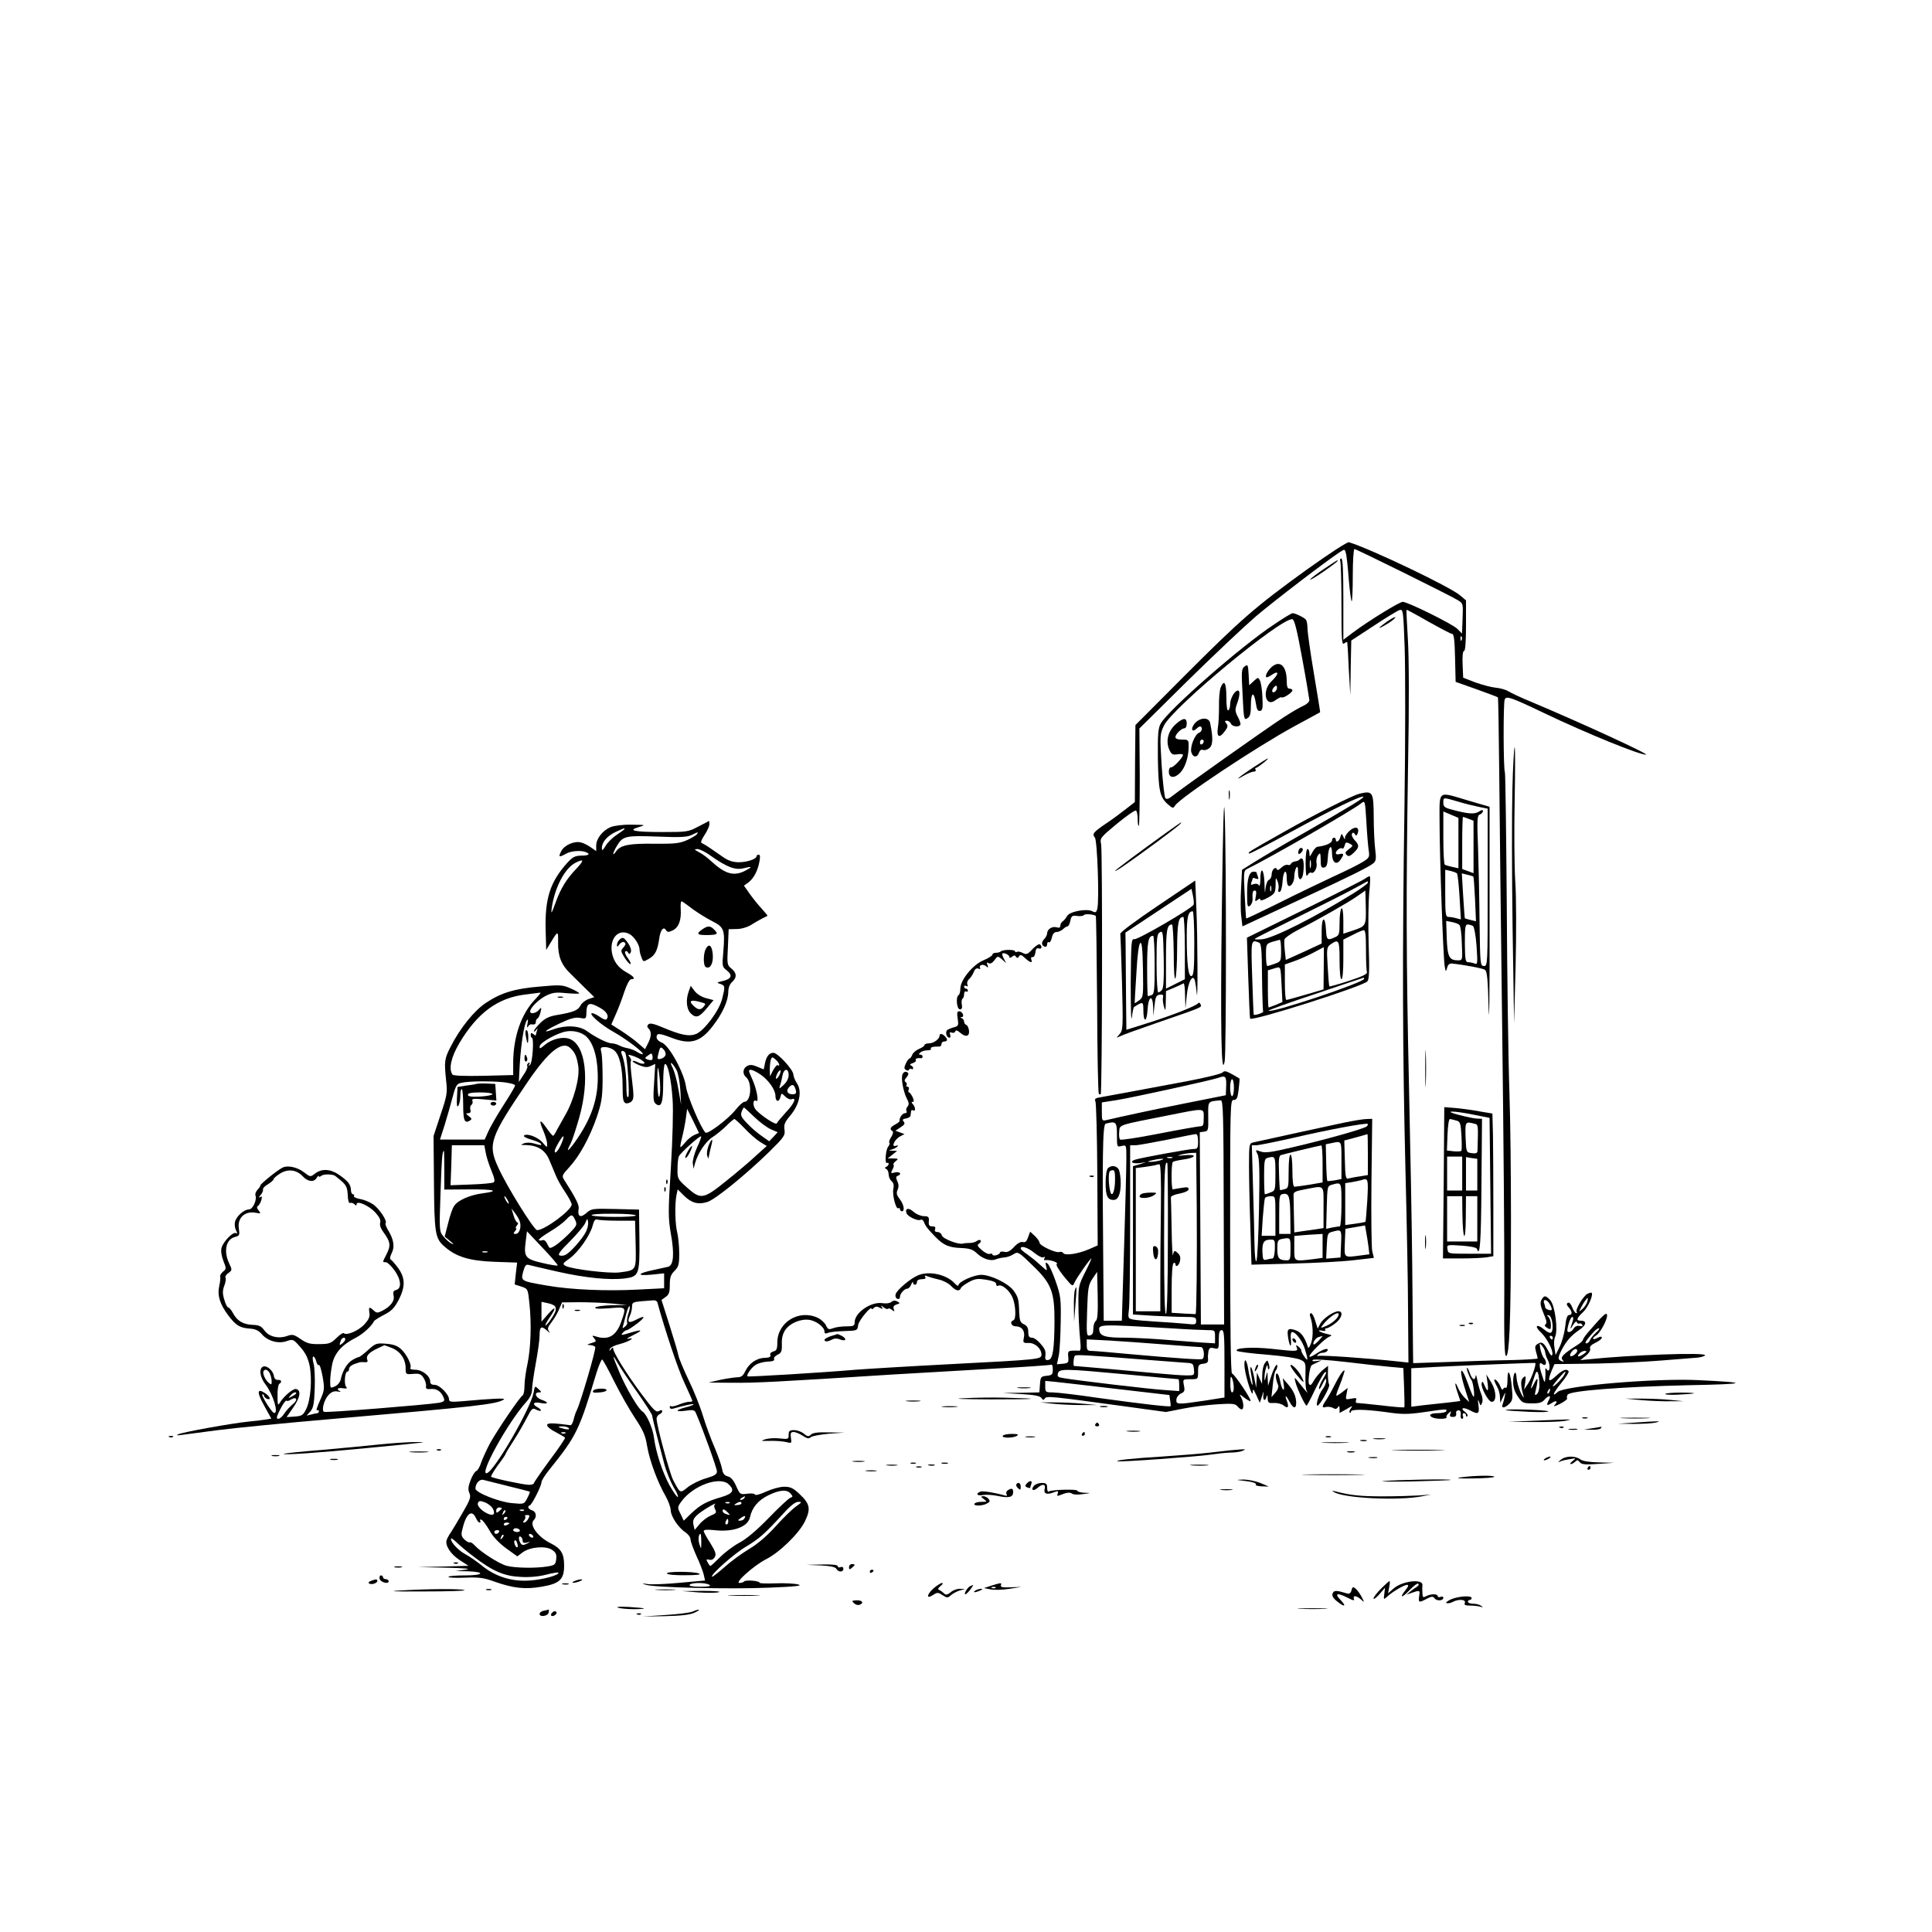 <?xml version="1.0" standalone="no"?>
<!DOCTYPE svg PUBLIC "-//W3C//DTD SVG 20010904//EN"
 "http://www.w3.org/TR/2001/REC-SVG-20010904/DTD/svg10.dtd">
<svg version="1.0" xmlns="http://www.w3.org/2000/svg"
 width="1024pt" height="1024pt" viewBox="0 0 1024 1024"
 preserveAspectRatio="xMidYMid meet">

<g transform="translate(0,1024) scale(0.1,-0.1)"
fill="#000000" stroke="none">
<path d="M6929 7223 c-277 -200 -351 -265 -653 -567 l-258 -259 -2 -204 -1
-204 -45 -35 c-25 -20 -72 -55 -105 -77 -71 -48 -78 -57 -62 -76 13 -15 24
-333 13 -377 -5 -20 -10 -23 -26 -14 -30 16 -121 -1 -134 -25 -6 -11 -17 -24
-23 -28 -7 -4 -13 -15 -13 -23 0 -11 -6 -13 -20 -9 -23 7 -50 -10 -50 -32 0
-8 -7 -21 -15 -30 -17 -17 -16 -34 3 -41 7 -2 12 4 12 13 0 9 4 14 9 11 5 -4
12 7 16 24 4 20 13 30 25 30 10 0 25 7 34 15 8 8 19 15 24 15 5 0 12 13 15 30
6 26 10 29 37 25 16 -2 32 0 35 5 5 8 54 4 63 -5 2 -2 5 -213 7 -470 1 -256 5
-469 9 -472 3 -4 8 -4 10 -2 8 8 10 1293 2 1326 -7 30 -4 34 84 107 51 42 96
73 101 70 5 -3 9 -24 9 -46 0 -23 3 -39 6 -35 3 3 5 120 5 261 l-2 255 253
250 c139 137 303 291 363 343 99 84 379 298 447 342 26 17 26 17 33 -12 3 -16
10 -77 14 -136 5 -59 12 -110 15 -113 3 -4 6 57 6 135 0 78 4 142 9 142 10 0
503 -244 546 -270 30 -18 30 -19 27 -98 l-3 -80 -25 25 c-26 26 -263 143 -289
143 -18 0 -183 -102 -262 -161 l-53 -40 0 216 c0 150 -3 215 -11 215 -6 0 -8
-7 -5 -16 3 -9 6 -113 6 -231 0 -190 2 -214 15 -203 8 7 16 9 16 4 1 -5 5 -70
8 -144 l8 -135 2 145 3 145 119 78 c65 43 127 81 138 84 18 4 19 -5 26 -202 4
-114 4 -489 -1 -834 -12 -808 -10 -1307 5 -1926 7 -275 14 -619 14 -764 l2
-263 -55 6 c-157 17 -413 35 -423 29 -6 -3 -7 -1 -3 5 4 7 16 12 26 12 10 0
22 5 25 10 11 19 -22 10 -59 -15 -20 -13 -36 -20 -36 -14 0 14 81 94 105 104
17 7 16 9 -13 15 -18 4 -36 11 -40 15 -4 5 3 5 16 2 12 -3 20 -1 16 4 -3 5 0
9 7 9 7 0 27 11 46 26 35 26 45 64 17 64 -26 0 -83 -39 -97 -67 l-13 -25 -13
41 c-6 23 -17 41 -22 41 -6 0 -8 -8 -5 -17 15 -39 18 -103 6 -139 -8 -23 -15
-33 -18 -24 -15 50 -36 80 -64 89 -40 14 -48 8 -41 -37 8 -51 19 -61 15 -12
-3 25 0 40 7 40 19 0 55 -49 68 -93 17 -57 16 -66 -4 -37 -10 14 -17 28 -16
32 1 3 -5 12 -14 20 -15 11 -16 11 -10 -4 8 -22 3 -22 -133 -7 -101 11 -200 5
-184 -11 5 -4 77 -14 159 -20 86 -7 162 -19 178 -27 27 -13 28 -17 26 -82 -1
-38 2 -75 6 -82 12 -21 1 -9 -35 36 -31 39 -31 39 -24 10 8 -33 51 -125 59
-125 3 0 23 38 45 85 23 46 45 87 51 90 14 9 11 -1 -11 -37 -11 -18 -20 -40
-19 -48 0 -8 9 3 19 25 14 29 19 34 19 19 1 -12 -8 -33 -19 -47 -19 -24 -39
-87 -27 -87 12 0 68 100 62 111 -4 6 -7 31 -7 56 l1 44 -29 -23 c-15 -13 -36
-38 -46 -55 -14 -25 -20 -29 -26 -18 -7 12 4 92 14 99 1 1 14 8 28 14 l25 12
-28 -4 c-18 -2 -25 0 -19 6 5 5 74 1 178 -11 93 -11 199 -23 236 -26 l66 -6 4
-102 c2 -56 3 -104 1 -106 -2 -2 -56 2 -120 10 -65 7 -123 13 -130 13 -6 -1
-9 5 -6 14 5 12 1 14 -25 9 -31 -6 -31 -6 -25 25 l6 32 -28 -22 c-15 -12 -30
-21 -32 -19 -2 2 4 21 13 43 9 21 20 52 25 69 8 25 7 27 -5 15 -8 -8 -27 -40
-42 -70 -15 -30 -36 -67 -46 -82 -23 -33 -23 -42 1 -35 10 2 26 0 36 -5 12 -8
20 -6 26 3 6 10 9 8 9 -8 l0 -22 38 21 c29 18 34 19 23 5 -8 -10 -11 -20 -7
-24 3 -3 6 -2 6 4 0 15 69 14 183 -1 88 -13 115 -13 202 -1 120 18 128 18 120
5 -3 -6 -24 -10 -46 -10 -40 0 -52 -13 -23 -24 22 -9 76 -7 71 2 -3 4 2 14 11
22 14 13 15 12 9 -3 -5 -13 -1 -17 14 -17 13 0 19 6 17 18 -2 10 3 17 12 17
10 0 14 -8 12 -22 -2 -13 1 -23 7 -23 6 0 8 7 5 15 -4 8 -1 15 5 15 6 0 11 -5
11 -12 0 -6 3 -8 7 -4 5 4 -1 14 -11 22 -29 21 -12 28 23 10 47 -25 53 -21 47
27 -4 29 -3 35 3 17 8 -23 9 -23 16 -6 5 11 3 32 -5 50 -7 17 -16 49 -20 71
-4 22 -8 32 -9 23 -2 -28 -18 -21 -30 12 -5 16 -12 30 -15 30 -7 0 12 -50 23
-65 10 -12 20 -98 10 -87 -4 4 -17 35 -29 70 -41 113 -50 74 -10 -46 l17 -53
-23 22 c-12 11 -28 34 -35 50 -18 45 -21 28 -4 -21 8 -23 15 -44 15 -45 0 -1
-30 -5 -67 -9 -38 -4 -96 -10 -130 -14 l-63 -8 0 102 0 102 128 7 c157 8 526
23 529 21 7 -6 -19 -81 -37 -108 l-22 -33 6 38 c4 34 3 37 -10 26 -16 -13 -15
-40 1 -99 3 -14 -3 -5 -15 19 -11 25 -21 60 -22 78 -2 47 -18 29 -18 -20 0
-29 8 -54 25 -79 22 -33 28 -36 74 -36 36 -1 54 4 67 19 22 25 38 25 24 0 -16
-30 -12 -35 15 -17 26 17 34 9 13 -13 -7 -7 6 -4 30 8 23 12 41 25 38 29 -3 5
-1 14 3 20 12 21 293 42 636 50 320 6 335 14 55 27 -225 11 -707 -30 -743 -62
-35 -32 -25 -6 18 47 24 29 42 57 39 62 -10 16 -33 7 -68 -26 -39 -36 -45 -27
-22 29 l15 35 93 1 c176 1 350 8 486 19 75 6 155 12 176 14 22 2 42 8 43 13 6
16 -395 2 -621 -22 l-40 -4 29 23 c17 14 26 29 23 38 -4 10 5 20 28 31 19 9
34 21 34 27 0 7 -7 7 -21 0 -28 -16 -36 -5 -9 12 23 14 64 92 57 111 -4 12
-23 -6 -89 -82 -21 -23 -38 -47 -38 -52 0 -5 -12 -16 -27 -26 -74 -47 -94 -65
-82 -80 10 -11 9 -12 -5 -7 -20 8 -20 17 0 57 25 49 52 79 93 107 39 26 44 50
10 50 -27 0 -24 12 11 45 27 25 56 92 46 103 -3 2 -13 -1 -23 -6 -22 -12 -66
-86 -56 -96 3 -3 2 -6 -3 -6 -5 0 -15 14 -21 31 -7 18 -16 28 -23 24 -8 -5 -7
-12 4 -24 20 -22 21 -41 2 -41 -9 0 -16 -19 -20 -61 -4 -34 -17 -81 -29 -106
l-22 -45 -6 38 c-4 22 -2 47 3 58 17 32 0 167 -25 194 -25 27 -33 28 -47 2 -8
-15 -6 -31 11 -71 16 -36 19 -53 11 -58 -7 -4 -5 -11 8 -19 18 -11 20 -9 20
16 0 15 -6 34 -12 41 -11 11 -10 13 2 9 17 -5 27 -75 12 -90 -6 -6 -21 1 -40
17 -37 31 -52 17 -16 -16 32 -30 66 -95 62 -117 -3 -12 -9 -7 -22 18 -23 44
-35 51 -56 37 -14 -8 -16 -16 -9 -41 5 -17 9 -33 9 -36 0 -3 -66 -7 -148 -9
-81 -1 -229 -6 -330 -10 l-182 -6 -1 75 c0 41 -2 242 -4 445 -2 204 -10 627
-17 940 -15 669 -16 1027 -5 1715 6 316 5 563 -1 660 -5 85 -9 156 -7 158 1 1
54 -27 116 -63 63 -35 119 -65 126 -65 9 0 13 -35 15 -127 l3 -127 110 -39
c61 -22 112 -41 114 -43 2 -2 5 -178 7 -391 2 -213 9 -836 16 -1383 7 -547 12
-1158 11 -1358 -2 -279 1 -362 10 -359 8 2 14 47 18 138 10 215 10 928 -1
1263 -6 170 -12 619 -14 997 -3 379 -7 693 -10 697 -8 13 -9 364 -1 384 8 21
30 14 208 -71 228 -109 504 -221 541 -221 23 0 -335 165 -608 280 -54 22 -109
48 -121 56 -13 8 -43 17 -67 19 -23 2 -72 15 -108 28 l-65 25 -3 71 c-2 45 1
71 8 71 6 0 10 48 10 134 l0 134 -32 27 c-53 45 -471 245 -588 281 -9 3 -103
-59 -221 -143z m818 -375 c-3 -8 -6 -5 -6 6 -1 11 2 17 5 13 3 -3 4 -12 1 -19z
m666 -3507 c-3 -11 -14 -28 -25 -38 -21 -18 -21 -18 -8 7 13 26 30 50 35 50 2
0 1 -9 -2 -19z m-206 -3 c6 -7 13 -20 16 -29 4 -13 1 -16 -14 -12 -10 3 -19 9
-19 13 0 5 -3 15 -6 24 -7 19 9 21 23 4z m-1116 -77 c-11 -19 -43 -43 -75 -54
-17 -7 -17 -5 -5 10 38 51 102 86 80 44z m1246 -18 c-2 -10 -8 -27 -12 -38 -3
-11 2 -6 11 10 10 17 19 25 22 17 2 -6 8 -10 12 -7 5 3 12 0 16 -6 5 -8 1 -10
-13 -7 -13 3 -24 -1 -32 -13 -6 -11 -17 -19 -25 -19 -11 0 -11 8 -3 40 6 22
15 40 20 40 5 0 7 -8 4 -17z m122 -66 c-14 -13 -28 -31 -32 -40 -3 -9 -12 -17
-18 -17 -8 0 -7 5 2 18 30 39 53 62 63 62 6 0 -1 -11 -15 -23z m-1469 -42
c-13 -14 -25 -23 -27 -21 -8 7 10 35 25 39 10 3 19 5 21 6 3 0 -6 -10 -19 -24z
m1240 15 c0 -5 -2 -10 -4 -10 -3 0 -8 5 -11 10 -3 6 -1 10 4 10 6 0 11 -4 11
-10z m-40 -79 c1 -9 7 -27 14 -40 15 -27 10 -72 -6 -49 -7 10 -8 8 -7 -7 1
-11 0 -31 -1 -45 -2 -21 -4 -19 -15 15 -19 56 -19 81 -1 66 20 -17 28 9 10 30
-8 8 -16 31 -20 50 -5 32 -5 33 10 15 9 -11 16 -27 16 -35z m170 10 c0 -13
-29 -35 -37 -28 -7 8 15 37 28 37 5 0 9 -4 9 -9z m36 -16 c-26 -19 -42 -19
-26 0 7 8 20 15 29 15 13 -1 13 -3 -3 -15z m-237 -161 c1 -24 -5 -46 -13 -53
-12 -10 -13 -6 -5 26 14 61 10 71 -11 28 -21 -42 -20 -27 2 37 10 30 14 34 20
20 3 -9 7 -36 7 -58z m132 49 c-11 -21 -61 -70 -61 -60 0 7 60 77 66 77 3 0 0
-8 -5 -17z m-78 -88 c-3 -9 -8 -14 -10 -11 -3 3 -2 9 2 15 9 16 15 13 8 -4z"/>
<path d="M7018 7225 c-36 -24 -70 -50 -74 -56 -4 -7 27 11 69 40 67 47 85 61
74 61 -1 0 -32 -20 -69 -45z"/>
<path d="M6754 6931 c-173 -113 -563 -455 -602 -526 -14 -25 -16 -57 -15 -184
3 -170 10 -206 52 -243 26 -23 29 -24 39 -8 26 42 431 311 633 421 74 40 135
73 136 74 1 0 -14 92 -33 205 -19 112 -34 220 -34 240 0 19 -4 40 -8 45 -7 11
-57 35 -71 35 -5 0 -49 -26 -97 -59z m148 -181 c21 -113 37 -212 38 -221 0 -9
-14 -22 -32 -30 -17 -7 -65 -35 -106 -62 -90 -58 -544 -380 -586 -414 -19 -16
-32 -21 -39 -14 -5 5 -14 83 -20 174 -10 161 -9 166 12 211 48 98 623 574 681
564 11 -3 24 -55 52 -208z"/>
<path d="M6597 6708 c-17 -13 -18 -25 -11 -150 6 -130 8 -136 25 -125 15 9 19
24 19 69 0 69 16 77 26 12 5 -34 10 -44 23 -42 13 3 15 15 12 73 -1 39 -8 78
-13 88 -9 18 -11 18 -33 -3 l-24 -22 -3 56 c-3 53 -4 56 -21 44z"/>
<path d="M6732 6697 c-20 -22 -29 -47 -17 -47 3 0 17 7 30 16 36 23 32 -1 -5
-36 -54 -51 -33 -144 22 -100 14 10 28 17 31 14 7 -7 57 25 57 37 0 5 -7 9
-15 9 -11 0 -15 11 -15 39 0 87 -41 118 -88 68z m29 -120 c-16 -16 -26 0 -10
19 9 11 15 12 17 4 2 -6 -1 -17 -7 -23z"/>
<path d="M6469 6594 c-5 -15 -9 -59 -8 -98 0 -39 -2 -90 -6 -113 -8 -51 9 -58
38 -17 15 20 16 28 7 39 -10 12 -9 15 3 15 8 0 17 -7 21 -15 6 -16 41 -21 50
-7 3 5 -3 24 -13 42 -15 29 -16 38 -5 69 16 43 17 71 5 71 -17 0 -41 -43 -41
-72 0 -15 -4 -30 -10 -33 -6 -4 -10 22 -10 69 0 78 -12 98 -31 50z"/>
<path d="M6233 6403 c-41 -36 -55 -88 -37 -133 12 -28 18 -32 44 -28 16 3 30
1 30 -3 0 -14 -52 -69 -63 -66 -7 1 -12 -9 -12 -23 0 -34 29 -37 59 -7 27 27
46 83 46 140 0 36 -1 37 -35 37 -23 0 -35 5 -35 13 0 16 32 47 48 47 7 0 12
11 12 25 0 32 -18 32 -57 -2z"/>
<path d="M6330 6403 c-21 -28 -11 -48 13 -24 15 15 27 14 27 -3 0 -8 -7 -17
-15 -20 -22 -8 -48 -74 -41 -102 8 -30 32 -31 41 -3 5 13 12 18 22 14 9 -3 24
2 34 11 18 16 19 54 3 132 -7 33 -56 30 -84 -5z m50 -92 c0 -6 -4 -13 -10 -16
-5 -3 -10 1 -10 9 0 9 5 16 10 16 6 0 10 -4 10 -9z"/>
<path d="M7352 6946 c-18 -13 -36 -27 -40 -31 -11 -12 41 16 67 36 34 27 12
22 -27 -5z"/>
<path d="M8016 6058 c-3 -123 -3 -452 1 -733 l8 -510 8 305 c4 171 4 369 -2
451 -5 81 -6 273 -3 428 3 154 3 281 0 281 -3 0 -9 -100 -12 -222z"/>
<path d="M6645 6174 c-77 -51 -111 -79 -54 -46 20 12 44 22 53 22 10 0 14 5
11 10 -3 6 -3 10 2 10 9 1 71 50 63 50 -3 0 -37 -21 -75 -46z"/>
<path d="M6476 5419 c-8 -636 -3 -900 15 -804 9 47 9 1091 0 1315 -4 107 -9
-52 -15 -511z"/>
<path d="M6513 6025 c0 -22 2 -30 4 -17 2 12 2 30 0 40 -3 9 -5 -1 -4 -23z"/>
<path d="M7205 6033 c-37 -9 -239 -111 -396 -200 -193 -109 -195 -110 -189
-117 3 -3 104 50 225 116 212 116 372 194 381 185 6 -5 -67 -50 -313 -191
-112 -63 -231 -134 -266 -156 l-64 -40 -5 -97 c-3 -54 -3 -122 1 -150 l6 -53
290 135 c301 140 379 179 406 201 12 11 14 25 8 71 -4 32 -8 110 -8 174 -1
133 -5 139 -76 122z m49 -297 c6 -38 4 -42 -27 -62 -18 -12 -89 -48 -158 -79
-68 -32 -200 -95 -293 -142 -93 -46 -170 -83 -171 -81 -1 2 -5 59 -8 128 -6
122 -6 125 16 136 106 51 559 311 601 346 21 16 21 16 28 -95 3 -61 9 -129 12
-151z"/>
<path d="M7157 5840 c-15 -12 -27 -29 -28 -38 0 -14 -2 -13 -9 3 -9 19 -9 19
-16 -2 -6 -23 -24 -32 -24 -13 0 6 -4 10 -10 10 -5 0 -10 -6 -10 -14 0 -14
-33 -29 -77 -34 -7 -1 -19 -14 -27 -29 -14 -26 -15 -27 -16 -5 0 12 -4 22 -10
22 -6 0 -10 -32 -10 -77 1 -59 3 -74 11 -60 6 9 14 15 18 12 15 -9 34 24 29
50 -3 14 1 33 8 42 12 16 13 13 14 -25 0 -36 3 -43 18 -40 13 2 18 15 20 56 3
57 22 73 22 18 0 -47 23 -64 44 -34 21 30 20 37 -4 31 -11 -3 -20 -1 -20 5 0
14 26 33 34 25 4 -4 9 3 13 15 4 18 8 20 26 11 20 -11 20 -12 -4 -30 -19 -14
-21 -20 -12 -30 10 -10 18 -8 38 11 30 29 31 40 4 68 -11 12 -17 27 -13 33 4
8 9 7 15 -2 6 -11 9 -10 15 4 11 31 -10 40 -39 17z m-210 -197 c-3 -10 -5 -2
-5 17 0 19 2 27 5 18 2 -10 2 -26 0 -35z"/>
<path d="M6884 5735 c-9 -22 1 -29 15 -11 8 10 9 16 1 21 -5 3 -13 -1 -16 -10z"/>
<path d="M6886 5683 c-3 -4 -14 -8 -24 -9 -9 -2 -18 -7 -20 -13 -2 -5 -9 -8
-17 -5 -7 3 -23 -4 -34 -15 -12 -12 -21 -15 -23 -9 -7 19 -28 -2 -28 -27 0
-12 -6 -25 -14 -28 -9 -4 -16 -24 -19 -49 -2 -29 -4 -19 -5 30 -2 78 -22 95
-22 19 0 -26 -4 -37 -8 -29 -5 8 -16 10 -27 6 -15 -6 -17 -4 -12 10 4 10 7 19
7 22 0 2 8 0 17 -3 13 -5 15 -2 10 11 -4 10 -7 20 -7 22 0 2 -7 4 -15 4 -24 0
-35 -35 -35 -116 0 -68 2 -75 16 -64 8 7 14 23 13 34 -2 35 1 46 12 46 8 0 9
-11 5 -31 -5 -27 -4 -30 9 -19 11 9 15 9 15 1 0 -7 16 -2 40 11 37 21 40 26
41 68 0 40 1 42 10 20 6 -14 8 -33 5 -43 -3 -11 0 -17 7 -14 7 2 13 27 15 55
3 57 22 72 22 19 0 -19 3 -37 7 -40 12 -13 33 16 33 47 0 17 5 38 10 46 7 11
10 5 10 -22 0 -39 13 -51 24 -22 3 9 6 33 6 55 0 37 -8 48 -24 32z m-149 -165
c-3 -7 -5 -2 -5 12 0 14 2 19 5 13 2 -7 2 -19 0 -25z"/>
<path d="M7630 5883 c0 -175 19 -713 27 -763 6 -33 6 -33 13 -10 4 17 12 24
26 23 60 -6 162 -25 174 -33 12 -7 16 -48 20 -207 3 -109 6 88 5 437 l0 634
-110 32 c-169 50 -155 61 -155 -113z m99 108 c36 -11 86 -23 111 -28 l45 -9 0
-417 c0 -410 0 -417 -20 -417 -19 0 -20 8 -23 228 -1 125 -5 304 -8 398 -6
152 -5 172 10 177 9 4 16 12 16 18 0 8 -7 7 -22 -3 -24 -15 -59 -12 -147 12
-34 9 -41 15 -41 35 0 30 -3 30 79 6z m1 -219 l0 -134 -32 7 c-18 4 -36 9 -40
12 -5 2 -8 67 -8 143 l0 139 40 -17 40 -17 0 -133z m54 128 l26 -10 0 -139 0
-139 -30 11 -30 11 0 138 c0 76 2 138 4 138 3 0 16 -4 30 -10z m-62 -289 c4
-3 10 -60 14 -125 l7 -119 -24 6 c-13 4 -32 7 -41 7 -16 0 -18 13 -18 125 l0
125 28 -6 c15 -4 30 -9 34 -13z m87 -17 c2 -2 6 -56 9 -120 l5 -117 -29 7
c-16 4 -30 8 -30 9 -1 1 -5 55 -9 120 l-7 118 28 -7 c16 -4 31 -8 33 -10z
m-74 -256 c6 -5 12 -49 13 -98 4 -89 4 -90 -20 -90 -47 0 -56 18 -60 117 l-3
92 30 -6 c17 -3 35 -10 40 -15z m72 -6 c6 -4 15 -49 19 -106 6 -92 6 -99 -10
-93 -10 4 -25 7 -34 7 -15 0 -17 14 -18 100 0 84 2 100 15 100 9 0 21 -4 28
-8z"/>
<path d="M3701 5859 c-52 -28 -61 -29 -187 -29 -153 0 -190 8 -129 26 39 12
39 12 -38 13 -45 1 -91 -5 -111 -13 -42 -18 -76 -61 -76 -98 l0 -29 -27 19
c-16 11 -38 23 -51 26 -35 11 -90 -12 -107 -45 -17 -32 -12 -35 25 -14 26 15
77 19 104 9 28 -11 17 -19 -24 -19 -33 -1 -45 -7 -75 -40 -89 -100 -117 -187
-113 -352 l3 -108 20 33 c43 71 44 72 43 7 -1 -73 17 -119 65 -165 19 -19 56
-55 81 -80 l46 -45 -30 -10 c-17 -6 -36 -21 -43 -34 -13 -26 -37 -36 -126 -51
-41 -7 -63 -18 -87 -42 -19 -18 -33 -37 -34 -43 0 -5 5 -3 11 5 9 12 10 12 5
-3 -3 -10 -6 -21 -6 -24 0 -3 -6 0 -13 6 -10 8 -14 7 -14 -4 0 -8 3 -15 6 -15
12 0 4 -131 -9 -143 -10 -9 -11 -9 -5 2 5 10 4 12 -4 7 -6 -4 -9 -11 -6 -17 3
-5 -6 -26 -20 -46 l-25 -38 5 95 c7 112 23 211 37 231 7 10 8 6 4 -16 -4 -19
-3 -25 2 -17 5 8 12 13 16 13 19 -3 26 0 26 13 0 8 4 16 9 18 5 2 12 17 16 33
6 27 5 28 -8 13 -15 -19 -47 -25 -47 -9 0 19 44 63 83 83 35 17 52 20 109 14
37 -3 68 -4 68 -1 0 4 -20 15 -45 26 -43 19 -55 20 -164 10 -134 -11 -205 -33
-285 -86 -62 -41 -138 -135 -187 -232 -34 -66 -35 -79 -24 -184 7 -60 4 -77
-30 -178 l-37 -112 2 -232 c2 -284 6 -311 56 -354 62 -55 133 -76 267 -81
l118 -4 -7 -58 -6 -58 35 -11 c35 -12 35 -12 43 -89 12 -112 7 -236 -10 -320
-9 -40 -16 -93 -16 -117 0 -24 -4 -46 -9 -50 -17 -10 -137 -188 -174 -255 -19
-36 -40 -82 -47 -103 -7 -21 -18 -41 -26 -44 -7 -2 -21 -25 -30 -49 -13 -34
-14 -50 -6 -68 9 -21 4 -35 -35 -102 -25 -44 -53 -90 -62 -104 -10 -14 -20
-32 -23 -41 -11 -28 19 -75 67 -107 l48 -31 -134 -4 -134 -3 150 -3 c109 -3
136 -6 100 -11 l-50 -7 62 -1 c98 -3 88 -22 -11 -22 -47 0 -87 -3 -89 -7 -3
-5 36 -7 85 -5 77 3 102 0 162 -22 97 -34 160 -41 246 -26 96 16 120 38 120
112 0 64 -16 91 -73 119 -67 34 -113 97 -88 122 18 18 13 45 -9 52 -21 7 -27
21 -11 27 11 4 61 103 61 122 0 8 19 39 43 68 143 178 157 207 248 510 13 42
27 74 31 72 5 -3 34 -56 64 -117 31 -62 80 -148 109 -192 44 -66 56 -93 65
-150 13 -77 57 -195 98 -265 14 -25 27 -59 27 -76 2 -34 42 -93 81 -118 13 -9
24 -25 24 -35 0 -10 14 -49 31 -87 18 -38 35 -83 39 -100 l7 -31 -133 -12
c-73 -7 -150 -10 -171 -7 -34 5 -35 5 -9 -4 46 -14 439 -24 651 -15 144 6 182
10 156 17 -19 5 -73 8 -122 6 -48 -2 -85 0 -83 3 2 4 -14 9 -37 11 -22 2 -43
0 -45 -4 -3 -4 -14 -8 -25 -8 -27 0 76 92 140 125 72 36 175 136 207 201 32
67 28 92 -28 145 -34 32 -48 39 -82 39 -23 0 -65 -12 -96 -26 -30 -14 -56 -21
-58 -16 -2 6 -20 8 -42 5 -37 -5 -38 -4 -58 40 -14 32 -28 48 -45 52 -18 5
-26 15 -30 40 -3 18 -21 69 -39 112 -19 43 -47 119 -62 168 -15 50 -49 135
-76 190 -26 55 -51 114 -54 130 -3 17 -25 90 -48 163 l-42 132 22 16 c18 12
22 25 22 64 0 39 5 54 25 74 22 22 25 34 25 93 0 37 -5 86 -10 108 -12 45 -14
149 -5 199 l7 32 32 -32 c40 -40 76 -50 124 -35 42 12 206 146 331 268 77 76
83 85 79 115 -4 27 1 40 28 72 52 61 67 132 37 176 -9 13 -17 33 -18 45 -1 26
-83 115 -106 115 -22 0 -38 -20 -45 -58 l-6 -30 -34 14 c-25 11 -40 12 -54 4
-23 -12 -26 -42 -6 -59 34 -28 27 -131 -9 -131 -7 0 -28 -19 -46 -42 -39 -49
-149 -132 -160 -121 -25 25 -97 195 -103 243 -10 74 -89 219 -128 234 -16 6
-28 18 -28 28 0 23 13 23 78 -2 101 -39 154 -24 220 62 52 67 81 133 82 179 0
23 7 42 20 54 27 24 25 49 -4 72 -22 18 -23 23 -18 113 l4 95 43 1 c25 0 57
10 76 22 19 12 45 27 59 34 14 7 26 13 28 14 1 1 -12 17 -30 37 -18 19 -47 55
-64 79 l-31 44 24 17 c28 22 49 61 58 110 5 25 4 37 -4 37 -6 0 -11 -4 -11 -8
0 -15 -50 -32 -94 -32 -30 0 -55 8 -80 25 -20 14 -52 36 -71 49 -20 14 -41 26
-46 28 -7 2 0 20 15 42 14 21 26 47 26 57 0 11 -1 18 -2 18 -2 -1 -27 -15 -57
-30z m-391 -13 c0 -2 -18 -15 -40 -30 -23 -15 -50 -41 -60 -59 -16 -26 -20
-28 -20 -12 0 32 29 65 74 86 45 20 46 21 46 15z m384 -27 c-3 -6 -27 -20 -53
-32 -39 -17 -65 -20 -171 -19 -135 2 -182 -7 -205 -41 -22 -31 -18 -8 5 30 31
52 46 55 213 49 121 -5 158 -3 182 8 38 18 37 18 29 5z m72 -114 c86 -61 131
-78 175 -67 47 12 49 8 9 -13 -60 -31 -106 -18 -180 50 -19 18 -48 40 -65 48
-26 14 -27 16 -9 17 12 0 44 -16 70 -35z m-708 -66 c-56 -58 -86 -107 -114
-185 -21 -57 -24 -62 -20 -29 15 109 69 213 126 242 45 23 47 14 8 -28z m617
-220 c28 -20 73 -48 101 -62 62 -31 67 -46 58 -159 -7 -79 -7 -82 19 -102 32
-26 24 -45 -24 -56 -31 -7 -32 -9 -11 -15 26 -9 26 -14 9 -81 -16 -62 -94
-166 -137 -184 -37 -15 -79 -7 -179 35 -45 19 -66 24 -74 16 -8 -8 -8 -14 1
-23 16 -16 15 -43 -4 -79 l-15 -30 -35 30 c-18 17 -59 46 -89 66 l-55 35 23
52 c13 29 34 83 46 121 14 41 28 67 37 67 24 0 15 14 -23 35 -46 25 -72 60
-80 108 -12 76 37 127 94 96 25 -14 53 -57 53 -83 0 -8 4 -26 10 -40 9 -25 10
-25 39 -8 33 18 46 44 55 106 6 47 23 68 36 46 7 -11 13 -12 34 -2 33 15 48
54 44 114 -2 29 1 44 7 40 6 -3 33 -22 60 -43z m-838 -475 c-74 -77 -116 -198
-117 -335 l0 -67 -157 -4 c-102 -2 -161 0 -165 7 -21 29 -7 92 36 165 96 162
205 242 352 259 38 5 73 9 78 10 4 0 -8 -15 -27 -35z m344 -46 c36 -20 49 -45
33 -61 -4 -4 -19 2 -34 13 -16 11 -34 20 -41 20 -24 0 45 -61 109 -97 70 -39
166 -112 159 -120 -3 -2 -16 2 -29 11 -12 8 -35 17 -50 20 -14 2 -35 9 -46 15
-12 6 -29 11 -39 11 -23 0 -87 32 -132 65 -40 29 -111 33 -176 10 -66 -24 -51
-9 30 30 59 28 83 34 109 30 31 -6 33 -5 34 24 1 57 14 62 73 29z m-85 -143
c42 -27 69 -102 72 -202 5 -132 -31 -240 -122 -368 -38 -52 -47 -54 -21 -5 8
15 28 77 45 136 57 203 34 387 -52 418 -36 13 -93 -1 -129 -31 -27 -23 -31
-24 -28 -7 4 20 93 69 139 77 33 6 70 -1 96 -18z m-72 -71 c25 -24 33 -45 41
-95 9 -59 -24 -182 -69 -259 -17 -30 -38 -67 -46 -82 -7 -16 -16 -28 -19 -28
-3 1 -19 19 -34 41 -36 52 -43 45 -17 -15 11 -26 20 -57 20 -69 0 -21 -1 -20
-23 6 -23 29 -85 53 -100 38 -4 -4 13 -14 38 -21 25 -7 48 -17 51 -21 6 -11 6
-11 -34 0 -20 6 -42 6 -55 1 -20 -8 -18 -9 11 -9 62 -2 101 -26 123 -78 11
-26 28 -66 37 -88 9 -22 32 -61 50 -87 17 -26 32 -54 32 -62 0 -30 -143 -136
-183 -136 -17 0 -163 235 -207 334 -56 122 -43 158 159 455 110 161 183 218
225 175z m232 -12 c28 -23 44 -92 44 -192 0 -64 3 -82 16 -87 8 -3 22 1 31 9
13 13 13 28 3 112 -7 53 -10 100 -6 103 3 3 0 13 -7 21 -10 13 -8 14 13 7 37
-11 77 -38 63 -42 -7 -3 -22 1 -33 7 -12 6 -24 9 -27 6 -3 -2 12 -12 33 -21
30 -12 44 -14 63 -5 l24 11 -6 -99 c-6 -83 -4 -102 8 -112 30 -24 40 4 40 108
0 53 4 99 9 102 15 8 34 -82 41 -189 4 -55 0 -208 -9 -356 -15 -241 -15 -267
0 -356 19 -105 14 -165 -14 -173 -9 -2 -44 -10 -77 -17 -87 -18 -95 -33 -12
-25 l67 7 0 -40 0 -39 -137 -7 c-168 -9 -356 -1 -483 21 -140 24 -140 24 -127
74 10 35 15 40 32 35 11 -3 79 -19 150 -35 146 -33 275 -46 357 -36 75 10 79
20 77 212 l-2 153 -126 3 c-122 3 -127 2 -154 -22 -31 -27 -47 -18 -40 23 4
19 -15 57 -77 154 -13 20 -11 25 26 65 54 58 108 156 146 264 26 77 31 104 32
199 0 61 -2 125 -6 143 -7 30 -6 32 20 32 15 0 37 -8 48 -18z m271 -25 c-3 -8
-14 -17 -25 -19 -16 -4 -19 -1 -15 16 11 49 13 51 30 34 9 -9 13 -23 10 -31z
m-212 11 c11 -34 23 -224 15 -232 -7 -7 -10 15 -10 60 -1 68 -10 132 -25 167
-4 10 -3 17 4 17 7 0 14 -6 16 -12z m141 -35 c-3 -3 -13 -2 -23 1 -17 7 -17 8
2 22 18 13 20 13 23 -1 2 -9 1 -19 -2 -22z m674 -26 c0 -6 -3 -7 -7 -3 -4 4
-15 -8 -25 -26 l-17 -33 -1 37 c0 20 3 44 6 53 6 14 8 14 25 -1 11 -9 19 -22
19 -27z m-544 -29 c9 -17 17 -64 20 -107 l4 -76 -14 80 c-7 44 -21 95 -30 114
-10 18 -13 30 -7 26 6 -3 18 -20 27 -37z m-87 -90 c1 -26 -2 -49 -6 -51 -5 -3
-8 36 -9 86 0 69 2 82 7 52 4 -22 8 -61 8 -87z m533 66 c43 -30 78 -81 78
-112 0 -31 18 -37 26 -8 6 24 6 24 26 4 11 -11 26 -17 34 -14 28 11 13 -24
-31 -70 -24 -27 -46 -52 -48 -58 -4 -11 -82 40 -111 72 -18 21 -16 59 3 47 15
-9 1 64 -20 111 -10 22 -19 43 -19 47 0 14 25 6 62 -19z m98 -4 c-6 -12 -14
-19 -17 -17 -2 3 1 15 7 27 6 12 14 19 17 17 2 -3 -1 -15 -7 -27z m50 2 c0
-18 -10 -37 -27 -53 -23 -21 -25 -22 -19 -4 4 11 10 35 13 53 7 40 33 43 33 4z
m-1511 -38 c33 -4 61 -11 61 -17 0 -6 -27 -52 -61 -104 -33 -51 -69 -114 -80
-138 l-20 -45 -118 0 -119 0 25 78 c13 42 32 109 42 147 17 63 22 71 47 76 40
9 149 10 223 3z m1545 -30 c10 -26 7 -34 -13 -34 -26 0 -36 17 -21 35 16 19
26 19 34 -1z m-215 -155 c29 -28 69 -57 88 -65 l35 -15 -22 -24 -23 -24 -41
29 c-22 15 -57 45 -77 67 -30 31 -35 42 -28 61 4 12 10 22 12 22 2 0 27 -23
56 -51z m-320 -95 c-14 -7 -35 -23 -46 -38 -12 -14 -23 -26 -26 -26 -3 0 1 22
8 50 7 27 16 73 20 101 l7 52 32 -64 31 -64 -26 -11z m267 36 c26 -28 63 -60
82 -72 l36 -22 -60 -54 c-32 -30 -103 -90 -157 -133 -119 -96 -133 -98 -206
-33 -49 44 -51 48 -50 97 0 29 3 59 7 68 8 18 112 112 118 106 2 -2 -7 -29
-22 -60 -14 -32 -24 -69 -22 -84 l4 -28 8 30 c15 53 56 115 94 139 20 13 53
40 72 59 19 19 38 35 42 36 4 0 28 -22 54 -49z m-971 -83 c-15 -35 -35 -58
-35 -38 0 13 41 83 46 78 3 -2 -2 -20 -11 -40z m-401 -44 c3 -21 17 -64 30
-96 17 -41 21 -59 12 -64 -6 -4 -60 -9 -119 -11 l-109 -4 4 106 3 106 86 0 86
0 7 -37z m-219 -95 l0 -103 132 1 c134 1 166 -8 70 -21 -68 -9 -131 -37 -150
-67 -9 -12 -23 -54 -32 -92 l-18 -70 29 -24 c20 -16 22 -20 7 -13 -12 6 -31
23 -43 38 -22 27 -22 32 -15 233 6 178 9 220 18 220 1 0 2 -46 2 -102z m335
-158 c6 -11 8 -20 6 -20 -3 0 -10 9 -16 20 -6 11 -8 20 -6 20 3 0 10 -9 16
-20z m66 -117 c8 -30 -4 -63 -23 -63 -13 0 -13 3 -3 15 7 8 9 15 5 15 -4 0 -2
7 5 15 7 8 8 15 3 15 -5 0 -15 17 -21 38 l-11 37 19 -25 c11 -14 23 -35 26
-47z m614 35 c0 -11 -227 -10 -234 1 -4 5 45 9 114 8 66 0 120 -4 120 -9z
m-321 -25 c11 -24 9 -29 -33 -72 -26 -26 -59 -54 -75 -64 -28 -16 -28 -16 -40
9 -7 16 -17 24 -25 21 -8 -3 -17 -3 -20 0 -3 4 22 23 57 44 34 20 73 49 86 63
30 32 35 32 50 -1z m56 -63 c-19 -37 -81 -107 -106 -120 -10 -6 -24 -7 -33 -4
-11 4 2 23 55 75 38 39 75 82 81 97 11 26 12 26 15 5 2 -12 -3 -36 -12 -53z
m169 60 l92 0 3 -124 c3 -142 5 -138 -85 -150 -56 -7 -252 17 -285 34 -19 11
-18 13 20 40 48 35 107 120 122 173 7 28 14 37 25 33 9 -3 57 -6 108 -6z
m-318 -237 c-3 -3 -39 3 -81 13 -91 21 -99 32 -89 111 l7 57 84 -89 c46 -48
81 -90 79 -92z m-373 70 c-7 -2 -19 -2 -25 0 -7 3 -2 5 12 5 14 0 19 -2 13 -5z
m901 -265 c41 -149 109 -354 143 -426 24 -51 43 -95 43 -98 0 -2 -8 -4 -19 -4
-10 0 -34 -7 -54 -15 -19 -8 -37 -11 -41 -8 -3 4 -6 1 -6 -6 0 -7 8 -10 18 -7
59 17 105 27 108 23 3 -2 -16 -10 -41 -16 -58 -15 -58 -26 0 -18 41 6 47 4 55
-16 40 -94 110 -290 110 -306 0 -15 -13 -23 -57 -36 -32 -9 -75 -30 -97 -47
-42 -34 -40 -35 -78 37 -19 37 -88 291 -88 326 0 9 7 19 15 23 8 3 15 10 15
16 0 7 -6 8 -18 1 -15 -8 -29 6 -93 92 -79 106 -149 219 -149 240 0 7 -4 6
-11 -3 -9 -12 -10 -13 -7 0 3 8 26 20 52 26 50 13 90 38 45 28 -13 -3 -1 6 26
19 57 29 51 33 -19 12 -43 -13 -47 -13 -36 0 7 8 17 15 22 15 5 0 30 16 55 35
48 37 44 46 -8 19 -37 -19 -46 -13 -31 21 7 14 12 37 12 50 0 21 5 24 48 28
26 2 55 4 65 5 10 1 19 -4 21 -10z m-542 -22 c4 -6 5 -18 2 -26 -8 -23 -48
-79 -53 -75 -2 3 8 22 23 43 37 54 32 64 -9 17 l-35 -40 0 52 0 53 33 -7 c17
-3 35 -11 39 -17z m303 15 l80 -8 -82 -1 c-45 -1 -85 -7 -88 -12 -4 -7 20 -8
74 -4 92 8 91 8 65 -68 -26 -77 -68 -103 -134 -82 -22 7 -24 6 -11 -9 11 -14
11 -17 0 -21 -41 -13 -43 -14 -22 -15 12 -1 24 -5 28 -10 6 -10 -79 -299 -98
-336 -6 -11 -13 -33 -17 -50 -4 -16 -11 -29 -16 -29 -98 13 -124 13 -124 0 0
-8 21 -25 46 -37 25 -13 47 -26 49 -29 2 -3 -34 -57 -81 -119 -46 -63 -84
-118 -84 -122 0 -5 -12 -9 -27 -9 -31 1 -192 35 -200 43 -2 3 14 30 36 61 23
30 41 57 41 60 0 3 20 36 44 73 24 37 55 92 70 121 24 47 29 51 47 41 11 -6
23 -8 26 -6 2 3 -5 10 -16 17 -33 17 -25 32 14 24 43 -8 46 3 5 17 -32 12 -41
39 -13 39 15 0 14 2 -3 18 -19 18 -19 18 -26 -20 -15 -82 -206 -413 -247 -426
-46 -15 110 268 208 377 21 23 31 45 31 66 0 17 9 80 20 140 11 60 20 125 20
145 0 49 8 55 39 28 14 -13 20 -15 12 -6 -11 15 -9 22 13 51 14 18 32 49 40
69 l15 35 93 1 c51 0 129 -3 173 -7z m85 -55 c-6 -20 -9 -40 -6 -45 3 -5 -2
-15 -11 -22 -14 -12 -15 -11 -10 6 3 11 11 40 17 64 6 23 14 41 17 38 3 -3 0
-22 -7 -41z m46 -413 c44 -63 81 -120 81 -127 1 -14 37 -155 64 -256 11 -41
34 -96 49 -122 16 -25 26 -49 23 -52 -4 -3 -23 24 -44 61 -39 72 -73 177 -83
255 -6 48 -39 123 -60 136 -22 13 -87 123 -122 206 -39 93 -42 107 -11 53 12
-22 58 -91 103 -154z m-361 -193 c4 -7 -3 -8 -22 -4 -38 9 -42 14 -10 14 14 0
29 -5 32 -10z m-18 -26 c-3 -3 -12 -4 -19 -1 -8 3 -5 6 6 6 11 1 17 -2 13 -5z
m-302 -281 c61 -15 111 -28 113 -29 2 -1 -4 -17 -13 -34 -17 -33 -17 -33 -80
-27 -67 5 -195 56 -195 77 0 28 22 52 43 46 12 -3 72 -18 132 -33z m1167 10
c34 -31 23 -50 -39 -68 -79 -23 -111 -41 -159 -86 l-40 -39 -17 36 c-17 34
-17 36 4 65 60 84 202 137 251 92z m329 -50 c12 -14 12 -17 -1 -21 -8 -2 -60
-50 -115 -107 -64 -66 -120 -113 -155 -131 -30 -16 -76 -50 -102 -76 -27 -27
-50 -48 -53 -48 -2 0 -9 9 -14 19 -9 16 -8 18 8 14 12 -3 23 2 30 15 8 15 3
29 -24 73 -19 29 -35 58 -35 64 0 8 21 9 65 4 94 -9 169 19 180 69 11 51 42
89 96 116 61 30 101 33 120 9z m-246 -23 c-3 -5 -12 -10 -18 -10 -7 0 -6 4 3
10 19 12 23 12 15 0z m-1332 -58 c12 -26 5 -36 -20 -28 -34 12 -66 43 -60 59
5 13 11 14 38 4 17 -7 36 -22 42 -35z m1254 32 c-3 -3 -12 -4 -19 -1 -8 3 -5
6 6 6 11 1 17 -2 13 -5z m63 -2 c0 -4 -10 -9 -22 -9 -18 -2 -20 0 -8 7 18 12
30 13 30 2z m290 -16 c-19 -13 -68 -60 -108 -105 -48 -53 -97 -95 -143 -122
-38 -23 -97 -66 -130 -96 -34 -30 -63 -52 -65 -50 -10 10 118 123 181 160 71
43 98 67 197 175 38 42 64 62 79 62 21 0 20 -2 -11 -24z m-433 8 c-3 -4 -2
-15 4 -25 8 -16 4 -21 -24 -32 -18 -8 -45 -28 -59 -45 l-26 -31 -6 25 c-8 31
4 48 63 86 43 27 62 35 48 22z m-1127 -18 c0 -2 -7 -9 -15 -16 -12 -10 -15
-10 -15 4 0 9 7 16 15 16 8 0 15 -2 15 -4z m11 -29 c-10 -9 -11 -8 -5 6 3 10
9 15 12 12 3 -3 0 -11 -7 -18z m106 17 c-3 -3 -12 -4 -19 -1 -8 3 -5 6 6 6 11
1 17 -2 13 -5z m1079 -9 c17 -16 14 -18 -10 -9 -9 3 -16 10 -16 15 0 13 9 11
26 -6z m-1334 -30 c6 -14 15 -25 20 -25 5 0 6 4 3 10 -3 5 0 8 7 5 7 -3 26
-28 42 -56 18 -33 49 -66 88 -95 l60 -43 28 21 c39 29 121 36 155 14 21 -14
26 -24 23 -49 -3 -28 -7 -33 -43 -39 -62 -11 -176 -9 -220 3 -42 12 -137 73
-169 108 -10 11 -22 19 -26 16 -4 -2 -16 4 -28 15 -16 15 -19 25 -12 52 19 84
50 111 72 63z m278 -5 c-6 -11 -16 -20 -22 -20 -7 0 -7 4 1 13 6 8 8 17 4 20
-3 4 1 7 11 7 14 0 15 -4 6 -20z m1145 1 c-3 -6 -14 -11 -23 -11 -13 0 -13 2
4 14 21 15 30 14 19 -3z m-1255 5 c0 -3 -4 -8 -10 -11 -5 -3 -10 -1 -10 4 0 6
5 11 10 11 6 0 10 -2 10 -4z m1170 -21 c0 -8 -4 -15 -10 -15 -5 0 -7 7 -4 15
4 8 8 15 10 15 2 0 4 -7 4 -15z m-1160 -9 c0 -2 -7 -6 -15 -10 -8 -3 -15 -1
-15 4 0 6 7 10 15 10 8 0 15 -2 15 -4z m55 -36 c3 -5 -3 -10 -14 -10 -12 0
-21 5 -21 10 0 6 6 10 14 10 8 0 18 -4 21 -10z m-110 -10 c-3 -5 -10 -10 -16
-10 -5 0 -9 5 -9 10 0 6 7 10 16 10 8 0 12 -4 9 -10z m16 -33 c-10 -9 -11 -8
-5 6 3 10 9 15 12 12 3 -3 0 -11 -7 -18z m164 13 c3 -5 2 -10 -4 -10 -5 0 -13
5 -16 10 -3 6 -2 10 4 10 5 0 13 -4 16 -10z m892 -32 c0 -40 -1 -41 -9 -15 -9
24 -6 57 5 57 2 0 4 -19 4 -42z m-947 6 c0 -11 7 -14 23 -10 22 6 22 6 -1 -6
-19 -9 -25 -9 -33 3 -12 19 -11 42 1 34 6 -3 10 -13 10 -21z m-260 -84 c102
-78 162 -104 250 -108 47 -3 97 2 135 12 32 8 61 13 64 11 11 -12 -82 -38
-151 -42 -95 -7 -184 21 -255 80 -26 21 -64 47 -84 58 -37 19 -79 62 -79 83 0
6 12 -2 28 -17 15 -15 56 -50 92 -77z m233 50 c-7 -8 -22 24 -16 34 4 5 10 1
13 -10 4 -10 6 -21 3 -24z m1017 -200 c11 -7 -4 -10 -48 -10 -40 0 -61 4 -57
10 8 13 85 13 105 0z"/>
<path d="M3722 5314 c-34 -23 -27 -31 28 -30 54 1 59 6 34 30 -19 20 -34 20
-62 0z"/>
<path d="M3282 5258 c-7 -7 -12 -19 -12 -27 0 -11 3 -11 13 4 8 10 19 15 26
11 9 -6 8 -13 -4 -27 -16 -17 -16 -20 5 -54 12 -19 26 -35 31 -35 5 0 0 13
-12 30 -13 16 -19 33 -15 37 4 4 11 2 15 -6 6 -10 10 -9 15 4 3 10 -3 29 -15
46 -23 32 -29 35 -47 17z"/>
<path d="M3741 5211 c-14 -25 -14 -88 -1 -96 23 -14 41 17 38 63 -3 50 -20 65
-37 33z"/>
<path d="M3651 4987 c-17 -45 -13 -95 10 -118 27 -27 45 -22 86 28 l35 42 -41
11 c-23 6 -48 22 -60 38 l-20 27 -10 -28z m78 -63 c11 -3 11 -7 1 -19 -16 -19
-29 -19 -52 2 -34 31 -15 38 51 17z"/>
<path d="M3531 3974 c0 -11 3 -14 6 -6 3 7 2 16 -1 19 -3 4 -6 -2 -5 -13z"/>
<path d="M3521 3934 c0 -11 3 -14 6 -6 3 7 2 16 -1 19 -3 4 -6 -2 -5 -13z"/>
<path d="M2525 4495 c-5 -2 -30 -6 -55 -9 l-45 -7 -3 -57 c-2 -41 0 -53 8 -42
5 8 10 32 10 53 0 21 3 36 8 34 4 -3 7 -41 7 -86 0 -81 8 -98 36 -80 11 7 10
11 -6 23 -17 13 -17 15 -3 16 11 0 15 6 11 19 -3 10 0 22 6 25 5 4 8 13 5 21
-5 12 5 13 61 8 l66 -6 -3 44 -3 44 -45 2 c-25 1 -49 0 -55 -2z m85 -54 c0 -5
-29 -11 -65 -13 -47 -2 -65 0 -65 10 0 8 20 12 65 12 36 0 65 -4 65 -9z"/>
<path d="M2600 4390 c0 -5 7 -10 15 -10 8 0 15 5 15 10 0 6 -7 10 -15 10 -8 0
-15 -4 -15 -10z"/>
<path d="M3756 4169 c-7 -18 -11 -41 -8 -53 6 -20 6 -20 10 -1 2 11 7 35 12
53 11 41 3 41 -14 1z"/>
<path d="M3646 4139 c-10 -17 -16 -33 -13 -36 3 -3 13 9 22 27 9 18 15 34 13
36 -2 2 -12 -10 -22 -27z"/>
<path d="M2981 3314 c0 -11 3 -14 6 -6 3 7 2 16 -1 19 -3 4 -6 -2 -5 -13z"/>
<path d="M3048 3293 c6 -2 18 -2 25 0 6 3 1 5 -13 5 -14 0 -19 -2 -12 -5z"/>
<path d="M6189 5832 c-145 -104 -279 -204 -279 -208 0 -7 75 45 223 154 109
81 137 104 125 102 -2 -1 -33 -22 -69 -48z"/>
<path d="M7235 5583 c-11 -8 -156 -82 -323 -164 l-303 -149 7 -212 c4 -117 8
-215 10 -217 13 -15 601 172 622 198 9 12 11 59 6 201 -3 102 -1 222 3 268 5
46 7 85 3 87 -3 2 -14 -4 -25 -12z m15 -21 c0 -5 -33 -29 -72 -54 -206 -128
-425 -239 -487 -246 -25 -2 -43 -2 -40 2 3 4 109 57 235 119 126 62 258 129
294 149 36 20 66 36 68 37 1 0 2 -3 2 -7z m-11 -130 c2 -100 1 -101 -71 -125
l-48 -16 0 70 c0 44 -4 68 -10 64 -5 -3 -10 -37 -10 -74 0 -63 -2 -69 -25 -79
-40 -18 -44 -15 -47 40 -4 76 -23 71 -23 -7 l0 -66 -95 -44 -95 -43 -5 46 c-3
26 -4 54 -2 63 2 8 36 32 75 52 104 53 266 145 312 178 22 15 41 28 41 29 1 0
2 -40 3 -88z m1 -226 c0 -57 2 -110 5 -118 4 -10 -23 -23 -96 -47 -55 -18
-102 -31 -103 -29 -2 1 -6 49 -9 105 -6 97 -5 103 16 118 43 30 47 22 47 -85
0 -60 4 -100 10 -100 6 0 10 42 10 105 l0 105 48 24 c26 14 53 25 60 26 9 0
12 -27 12 -104z m-450 -4 c0 -57 -1 -58 -33 -70 -18 -7 -36 -12 -40 -12 -4 0
-7 26 -7 59 0 57 1 58 33 69 17 5 35 10 40 11 4 1 7 -25 7 -57z m-117 42 c12
-4 15 -37 16 -181 1 -97 4 -180 6 -184 5 -6 -45 -23 -50 -17 -1 2 -5 90 -8
196 -7 202 -7 203 36 186z m343 -136 l-1 -112 -95 -28 c-52 -15 -98 -28 -102
-28 -5 0 -8 42 -8 94 l0 94 48 17 c26 9 72 29 102 45 30 16 55 29 56 30 1 0 1
-50 0 -112z m-223 -96 l4 -83 -35 -15 c-19 -7 -36 -14 -38 -14 -2 0 -4 44 -4
99 l0 98 33 10 c37 11 34 17 40 -95z m437 40 c0 -19 -492 -184 -506 -169 -3 3
109 43 248 89 139 47 254 86 256 86 1 1 2 -1 2 -6z"/>
<path d="M6135 5438 c-110 -74 -199 -140 -197 -147 1 -6 5 -124 9 -262 6 -236
5 -250 -13 -270 -19 -22 -19 -22 1 -12 11 6 99 38 195 71 252 87 240 82 233
99 -3 8 -9 11 -12 6 -10 -14 -131 -62 -260 -103 l-121 -38 -2 192 c-1 105 -2
221 -2 257 l-1 66 175 116 175 116 8 -37 c4 -20 6 -41 3 -47 -7 -19 -296 -187
-314 -183 -16 4 -17 -14 -19 -231 0 -130 2 -213 6 -184 3 28 9 53 11 55 48 31
50 30 50 -16 0 -67 18 -66 22 0 4 74 27 87 30 17 l1 -48 6 55 c5 47 9 55 28
58 16 2 20 -1 17 -15 -2 -10 0 -31 5 -48 8 -27 9 -24 10 26 l1 56 43 18 c23
10 45 20 50 23 4 2 8 -27 8 -65 l2 -68 7 68 c7 76 34 121 44 76 3 -13 7 -42 9
-64 6 -70 5 294 -2 449 l-6 149 -200 -135z m195 -197 c0 -134 -3 -170 -14
-174 -17 -7 -26 60 -26 209 0 104 7 134 32 134 4 0 8 -76 8 -169z m-50 -26 l0
-165 -50 -25 -50 -25 0 158 c0 152 5 182 32 182 4 0 8 -69 9 -152 0 -95 4
-145 9 -133 5 11 9 83 9 161 1 134 7 164 33 164 4 0 8 -74 8 -165z m-121 -221
c-6 -8 -15 -14 -20 -14 -5 0 -9 70 -9 155 0 136 2 155 18 164 16 9 17 -1 20
-141 2 -102 -1 -155 -9 -164z m-39 132 c0 -131 -2 -155 -16 -160 -9 -3 -18 -6
-20 -6 -2 0 -4 67 -4 148 0 142 6 172 32 172 4 0 8 -69 8 -154z m-82 -188
c-13 -9 -23 -16 -24 -15 0 1 3 72 9 157 5 96 13 158 21 162 8 5 12 -32 14
-140 2 -142 2 -147 -20 -164z"/>
<path d="M5472 5209 c-25 -27 -32 -30 -51 -20 -12 7 -26 9 -31 6 -6 -3 -10 -2
-10 3 0 10 -66 10 -76 -1 -4 -4 -16 -7 -26 -7 -10 0 -18 -4 -18 -10 0 -5 -21
-19 -48 -30 -57 -24 -122 -105 -122 -150 0 -16 -4 -32 -10 -35 -15 -10 -9 -75
8 -75 10 0 13 8 10 25 -3 14 -1 28 3 31 5 3 9 14 9 25 0 11 5 17 10 14 6 -3
10 -1 10 4 0 6 -4 11 -10 11 -5 0 -10 5 -10 11 0 5 5 7 12 3 7 -5 9 -2 5 9 -3
8 1 21 10 28 8 7 19 24 24 37 6 16 14 22 25 18 8 -3 12 -2 9 3 -9 16 15 24 31
10 12 -10 13 -9 8 6 -6 14 -4 16 6 10 8 -5 19 0 31 16 17 23 17 23 40 4 l22
-20 -12 23 c-7 13 -11 26 -8 28 7 7 37 -7 37 -18 0 -6 6 -6 14 1 11 9 16 9 21
0 6 -8 10 -8 16 2 6 11 13 9 32 -9 27 -25 42 -29 33 -7 -3 8 0 14 7 12 7 -1
13 10 15 25 2 19 8 25 18 21 15 -6 20 12 5 22 -5 3 -23 -9 -39 -26z"/>
<path d="M2958 4953 c6 -2 18 -2 25 0 6 3 1 5 -13 5 -14 0 -19 -2 -12 -5z"/>
<path d="M5076 4841 c5 -34 4 -39 -17 -45 -13 -3 -30 -10 -37 -14 -14 -9 -6
-42 10 -42 6 0 7 7 4 16 -4 11 -2 15 8 11 8 -3 17 -1 19 6 3 8 10 7 24 -5 30
-27 52 -23 49 9 -2 15 -8 29 -15 31 -6 2 -11 10 -11 17 0 7 -6 16 -12 18 -10
4 -10 6 -1 6 17 1 4 31 -13 31 -11 0 -13 -9 -8 -39z"/>
<path d="M2787 4748 c8 -46 13 -48 13 -5 0 21 -4 37 -10 37 -5 0 -7 -14 -3
-32z"/>
<path d="M4980 4751 c0 -18 -32 -41 -56 -41 -13 0 -24 -4 -24 -9 0 -5 -13 -14
-30 -21 -16 -7 -32 -21 -35 -31 -4 -10 -10 -19 -14 -19 -4 0 -13 -12 -20 -27
-10 -21 -9 -28 1 -34 7 -5 15 -4 16 1 2 6 8 8 13 4 5 -3 9 -1 9 5 0 5 -6 12
-12 14 -8 4 -4 8 9 12 13 4 20 11 17 16 -5 8 9 13 29 10 4 0 7 4 7 9 0 6 -5
10 -12 10 -9 0 -9 3 -1 11 6 6 23 12 37 12 14 0 23 3 20 8 -5 8 12 13 44 12 6
-1 12 5 12 13 0 8 7 14 15 14 18 0 19 12 3 28 -14 14 -28 16 -28 3z"/>
<path d="M7554 4575 c0 -88 2 -123 3 -77 2 46 2 118 0 160 -1 42 -3 5 -3 -83z"/>
<path d="M2780 4629 c0 -11 4 -18 10 -14 5 3 7 12 3 20 -7 21 -13 19 -13 -6z"/>
<path d="M6479 4555 c-8 -7 -90 -27 -184 -45 -93 -17 -226 -42 -295 -55 -69
-13 -142 -26 -163 -30 -32 -5 -37 -9 -31 -23 4 -9 9 -185 10 -390 l2 -373 -46
-20 c-57 -25 -127 -35 -136 -21 -4 6 -13 9 -21 6 -18 -7 -105 34 -105 49 0 7
-12 23 -25 36 l-25 23 -11 -30 c-7 -21 -15 -29 -28 -25 -11 3 -29 -7 -47 -27
-21 -22 -35 -29 -51 -25 -13 3 -23 1 -23 -4 0 -5 -9 -11 -20 -14 -11 -3 -20
-1 -20 4 0 4 -6 6 -14 3 -7 -3 -26 6 -42 20 -24 21 -27 27 -14 35 8 6 11 13 7
17 -3 4 -12 2 -19 -3 -7 -6 -24 -11 -38 -11 -14 0 -29 -1 -35 -3 -23 -8 -108
25 -113 43 -2 10 -13 18 -23 18 -12 0 -16 5 -13 15 4 10 0 15 -14 15 -17 0
-21 6 -19 27 2 23 -2 27 -28 27 -16 1 -40 11 -54 24 -25 23 -46 18 -36 -9 7
-18 61 -43 75 -34 6 3 13 -2 17 -12 9 -23 21 -38 62 -80 43 -44 72 -56 139
-58 42 -2 59 -8 80 -28 30 -29 73 -43 99 -32 10 4 30 9 45 10 16 1 38 9 51 18
22 14 26 12 101 -61 99 -95 116 -139 115 -300 -1 -144 -9 -196 -32 -200 -13
-3 -18 2 -17 15 4 32 1 41 -26 72 -14 17 -34 31 -45 31 -14 0 -19 7 -19 30 0
22 -6 33 -23 41 -19 9 -23 19 -25 62 -2 71 -5 82 -31 118 -28 37 -120 82 -170
82 -40 0 -121 -37 -121 -55 0 -7 -10 -1 -21 11 -43 46 -134 66 -192 42 -40
-16 -114 -78 -120 -101 -3 -11 1 -21 9 -24 8 -3 14 1 14 10 0 18 24 44 40 44
6 0 15 10 20 23 5 12 9 16 9 10 1 -18 21 -16 21 2 0 9 10 15 26 15 17 0 23 4
18 12 -5 8 -2 9 12 3 10 -4 38 -12 60 -17 23 -5 52 -20 65 -34 25 -26 44 -31
52 -11 2 6 22 21 43 32 33 18 47 19 92 12 35 -6 52 -13 52 -23 0 -9 5 -12 10
-9 18 11 61 -24 77 -63 17 -42 20 -115 4 -120 -21 -7 -11 -32 13 -32 32 0 50
-24 43 -59 -6 -28 -4 -30 25 -29 34 1 68 -30 68 -62 0 -25 -12 -26 -475 -50
-214 -11 -444 -25 -510 -30 -173 -15 -569 -39 -573 -35 -7 7 20 46 42 60 13 9
42 17 64 18 28 1 38 5 35 14 -3 7 6 17 19 23 19 9 23 18 22 53 -2 41 8 71 31
93 25 25 73 43 109 39 39 -3 86 -38 86 -63 0 -10 5 -12 18 -7 9 5 49 9 87 10
69 2 70 3 73 31 3 25 72 108 72 87 0 -4 5 -2 12 5 8 8 17 8 31 1 15 -9 18 -8
11 3 -6 10 -4 10 9 -1 10 -8 20 -11 24 -8 3 4 13 1 21 -6 13 -10 15 -9 9 5 -4
12 0 19 15 24 19 6 20 7 4 16 -11 6 -22 6 -32 -3 -8 -7 -28 -9 -48 -6 -59 9
-145 -50 -146 -100 0 -20 -5 -23 -44 -23 -25 0 -56 -4 -71 -10 -22 -8 -27 -7
-37 15 -6 13 -25 31 -43 40 -100 47 -215 -23 -215 -131 0 -34 -4 -43 -21 -47
-13 -4 -19 -11 -16 -19 3 -10 -5 -14 -30 -15 -43 -1 -83 -29 -103 -71 -12 -25
-21 -32 -45 -32 -16 -1 -57 -7 -90 -14 l-60 -14 130 -1 c121 -1 223 4 850 44
132 8 373 22 535 31 162 9 298 18 303 21 4 2 7 -9 7 -26 0 -26 -4 -30 -32 -33
-31 -3 -33 -6 -36 -45 l-3 -43 -97 -2 -97 -1 98 -6 c71 -4 100 -10 107 -21 8
-12 12 -12 18 -2 9 14 35 11 409 -40 l232 -32 92 18 c50 10 133 20 183 23 77
5 94 3 105 -11 7 -9 17 -16 22 -16 13 0 11 37 -2 62 -11 21 -11 21 16 0 16
-12 30 -20 33 -18 7 7 -87 146 -98 146 -7 0 -10 259 -10 725 0 709 0 725 19
725 16 0 21 10 26 55 4 31 6 57 4 59 -2 1 -20 12 -40 23 -31 17 -39 19 -50 8z
m20 -73 l-2 -47 -216 -43 c-185 -37 -329 -68 -418 -89 -22 -5 -23 -2 -23 44
l0 50 78 12 c91 15 506 106 542 119 35 13 41 7 39 -46z m41 -7 c0 -25 -4 -45
-10 -45 -5 0 -10 20 -10 45 0 25 5 45 10 45 6 0 10 -20 10 -45z m-54 -660 l2
-595 -62 0 -61 0 -3 509 -3 510 23 3 c22 3 23 7 22 80 -1 84 -4 80 66 86 13 2
15 -71 16 -593z m-106 500 c0 -40 -3 -45 -22 -45 -13 -1 -111 -18 -218 -39
-107 -21 -199 -35 -203 -31 -5 4 -7 23 -5 41 3 39 -10 34 258 87 201 40 190
41 190 -13z m-460 -90 c0 -65 0 -65 25 -59 25 6 25 6 25 -67 0 -41 -5 -251
-12 -466 l-12 -393 -48 0 -48 0 -2 238 c-6 629 -4 801 12 806 55 15 60 10 60
-59z m430 -35 c0 -36 -3 -40 -25 -40 -23 0 -270 -45 -307 -56 -33 -10 -18 -23
20 -19 l37 5 -35 -11 -35 -10 0 -393 0 -393 110 -7 c61 -3 136 -6 168 -6 51 0
57 -2 57 -21 0 -20 -4 -21 -57 -15 -32 3 -101 8 -153 11 -52 3 -108 8 -124 11
-28 6 -28 7 -22 58 3 28 6 234 6 459 l0 407 28 0 c15 0 90 14 167 29 77 16
146 30 153 30 8 1 12 -13 12 -39z m-7 -352 c2 -266 -1 -561 -6 -563 -1 0 -30
1 -64 3 l-63 4 0 128 c0 75 4 131 10 135 6 3 10 1 10 -4 0 -21 18 -10 24 14 4
17 1 31 -8 40 -20 20 -24 19 -29 -7 -2 -13 -6 48 -7 135 -2 86 -3 163 -4 170
-1 7 19 16 47 21 29 6 47 15 47 23 0 11 -9 12 -37 7 -21 -3 -42 -7 -47 -8 -8
-1 -9 131 0 145 2 3 26 9 53 13 71 9 80 30 10 23 -38 -4 -45 -3 -24 2 17 5 42
9 58 10 l27 1 3 -292z m-130 265 c-7 -2 -19 -2 -25 0 -7 3 -2 5 12 5 14 0 19
-2 13 -5z m-63 -13 c-14 -4 -36 -8 -50 -8 -22 0 -22 1 5 8 17 4 39 8 50 8 16
0 15 -2 -5 -8z m40 -411 c0 -242 -4 -397 -10 -403 -7 -7 -10 129 -10 390 0
356 3 424 17 410 2 -2 4 -181 3 -397z m-37 154 c-2 -131 -3 -307 -3 -390 l0
-153 -65 0 -65 0 0 379 0 380 48 6 c26 4 52 8 57 10 6 2 15 4 20 4 7 1 10 -79
8 -236z m-670 -234 c21 -17 42 -27 48 -23 8 5 9 3 5 -5 -5 -8 -3 -11 5 -10 22
4 72 -13 60 -20 -6 -4 9 -30 37 -65 46 -56 47 -57 57 -34 10 23 83 128 90 128
1 0 -13 -33 -33 -72 -35 -70 -37 -77 -36 -173 0 -55 4 -133 8 -173 6 -58 5
-73 -6 -71 -7 1 -23 1 -36 0 -20 -1 -23 -6 -20 -33 3 -30 0 -33 -28 -36 l-32
-3 10 48 c5 26 9 107 10 178 2 119 0 137 -26 212 -16 46 -35 88 -43 95 -12 10
-13 7 -8 -15 7 -26 7 -26 -31 8 -21 20 -53 45 -71 58 -18 12 -33 25 -33 30 0
17 38 5 73 -24z m325 -360 c-7 -5 -13 -23 -13 -41 0 -24 -5 -34 -19 -36 -17
-4 -18 3 -14 130 4 121 6 136 28 170 l25 37 3 -126 c2 -94 -1 -128 -10 -134z
m392 -39 c91 -6 182 -10 203 -10 36 0 37 -1 37 -35 l0 -35 -82 5 c-46 4 -138
10 -206 16 -68 5 -154 9 -191 9 -100 0 -128 8 -134 36 -6 36 -5 36 373 14z
m290 -189 l0 -178 -107 -17 c-142 -21 -150 -21 -148 6 1 12 12 26 24 32 19 8
22 15 16 43 -6 33 -6 33 35 33 40 0 40 0 40 39 0 36 3 40 28 43 20 2 26 8 25
23 -2 11 0 30 2 43 4 18 10 21 30 16 24 -6 25 -4 25 45 0 39 4 51 15 51 13 0
15 -27 15 -179z m-317 103 c98 -8 185 -14 193 -14 15 0 21 -55 7 -63 -9 -5
-130 3 -398 27 -93 9 -180 16 -192 16 -19 0 -23 6 -23 31 l0 30 118 -6 c64 -4
197 -13 295 -21z m-113 -80 c102 -8 203 -15 225 -17 37 -2 40 -4 43 -34 3 -33
3 -33 -40 -33 -24 0 -88 5 -143 10 -82 8 -442 40 -452 40 -6 0 -3 47 4 54 7 7
59 4 363 -20z m-86 -79 c147 -14 269 -25 272 -25 2 0 4 -14 4 -31 l0 -32 -84
6 c-74 5 -450 49 -532 63 -26 4 -31 8 -27 24 7 27 34 26 367 -5z m565 -67 c1
-16 -3 -28 -9 -28 -5 0 -10 21 -9 48 0 35 3 42 9 27 5 -11 9 -32 9 -47z m-617
-10 l276 -32 4 -28 c3 -16 3 -29 2 -31 -6 -5 -160 13 -377 43 -114 17 -226 30
-248 30 -37 0 -39 2 -39 31 l0 30 53 -5 c28 -3 177 -20 329 -38z"/>
<path d="M5872 4048 c-7 -7 -12 -40 -12 -78 0 -68 10 -90 42 -90 25 0 38 31
38 90 0 28 -5 60 -10 71 -12 21 -40 25 -58 7z m38 -60 c0 -56 -14 -96 -24 -68
-11 36 -13 109 -2 114 23 9 26 5 26 -46z"/>
<path d="M6053 3913 c-7 -2 -13 -9 -13 -14 0 -14 54 -10 76 6 18 13 17 14 -16
14 -19 0 -41 -3 -47 -6z"/>
<path d="M6112 3602 c4 -45 22 -49 26 -6 2 22 -2 33 -13 38 -13 5 -16 -1 -13
-32z"/>
<path d="M5696 3398 c-3 -13 -5 -54 -4 -93 l1 -70 7 90 c8 93 7 112 -4 73z"/>
<path d="M4783 4545 c-8 -22 5 -91 23 -127 12 -22 13 -33 4 -43 -7 -8 -9 -19
-5 -25 3 -5 0 -10 -8 -10 -14 0 -32 -26 -29 -41 1 -3 -10 -12 -23 -19 -27 -14
-31 -25 -15 -35 6 -4 3 -16 -6 -31 -9 -13 -14 -27 -10 -31 3 -3 0 -13 -7 -21
-13 -17 -19 -94 -5 -86 4 3 8 1 8 -5 0 -5 -6 -12 -12 -15 -10 -5 -10 -7 0 -12
6 -3 12 -16 12 -29 0 -12 7 -28 15 -35 11 -9 14 -22 10 -41 -7 -31 14 -111 26
-103 5 3 9 0 9 -5 0 -6 5 -11 10 -11 17 0 11 36 -11 64 -17 22 -19 32 -12 49
7 15 7 30 -1 46 -8 19 -8 25 2 29 24 8 12 24 -14 18 -23 -6 -24 -5 -14 15 7
11 9 23 6 26 -3 3 2 12 12 19 15 12 14 13 -13 14 l-30 0 25 20 25 20 -25 1
c-21 1 -22 2 -5 6 11 3 25 10 30 15 7 8 5 9 -7 5 -27 -9 -6 35 23 50 l23 12
-24 9 -24 9 27 18 c21 13 25 21 17 30 -9 10 -6 14 12 17 13 2 24 9 24 16 1 6
2 17 3 23 0 5 6 7 11 4 14 -9 12 19 -2 33 -8 8 -8 12 -1 12 8 0 8 7 0 25 -7
14 -15 25 -19 25 -4 0 -5 7 -2 15 4 8 1 15 -6 15 -6 0 -9 4 -5 9 3 5 0 13 -5
16 -8 5 -6 13 4 24 9 10 13 21 9 24 -11 11 -23 8 -30 -8z"/>
<path d="M7652 3971 l-4 -401 99 0 c54 0 114 3 133 6 l35 6 0 266 c0 147 -1
317 -2 378 l-3 112 -66 11 c-36 7 -94 15 -128 18 l-61 5 -3 -401z m158 361
l85 -17 4 -360 4 -360 -114 0 c-113 0 -114 0 -117 24 -4 24 -3 24 74 19 45 -3
80 -10 82 -17 16 -48 22 34 24 339 l3 350 -25 1 c-14 0 -56 9 -95 19 -91 23
-40 25 75 2z m-92 -31 c21 -5 24 -13 28 -79 2 -40 2 -76 0 -81 -3 -4 -21 -5
-41 -3 l-36 4 3 84 c2 48 7 83 13 83 6 -1 20 -4 33 -8z m97 -17 c21 -5 20 -3
16 -145 -1 -11 -9 -14 -30 -11 -29 4 -30 4 -33 83 -3 84 -2 86 47 73z m-65
-264 l0 -90 -40 0 -40 0 0 90 0 90 40 0 40 0 0 -90z m80 -6 l0 -84 -30 0 -30
0 0 88 0 89 30 -5 30 -4 0 -84z m-79 -206 c2 -143 17 -164 18 -25 l1 117 30 0
30 0 0 -120 0 -120 -80 0 -80 0 0 120 0 120 40 0 40 0 1 -92z"/>
<path d="M7120 4289 c-77 -16 -382 -83 -477 -104 -22 -5 -23 -9 -23 -123 0
-64 3 -209 7 -321 l6 -204 221 6 c122 3 267 11 324 18 l104 12 -9 36 c-4 20
-6 186 -4 369 l4 332 -29 -1 c-16 0 -72 -9 -124 -20z m124 -19 c-12 -12 -217
-70 -394 -111 -114 -27 -146 -31 -169 -22 -28 10 -28 10 -16 -14 10 -19 12
-87 8 -291 -3 -147 -9 -271 -14 -276 -5 -6 -9 32 -10 90 -1 54 -4 195 -8 312
l-6 212 24 0 c13 0 101 18 195 39 178 42 388 81 395 74 3 -2 0 -8 -5 -13z m6
-149 l0 -109 -42 -7 c-24 -3 -51 -9 -60 -11 -15 -5 -18 6 -20 98 l-3 103 60
16 c33 9 61 17 63 18 1 0 2 -48 2 -108z m-140 -31 l0 -99 -35 -7 c-20 -3 -38
-5 -40 -3 -2 3 -5 47 -6 99 l-2 95 29 6 c56 12 54 16 54 -91z m-100 -19 l0
-98 -69 -12 c-39 -6 -75 -11 -80 -11 -7 0 -11 32 -11 85 0 50 -4 85 -10 85 -6
0 -10 -36 -10 -89 0 -83 -1 -89 -22 -94 -12 -4 -23 -5 -24 -4 -1 1 -4 42 -5
91 -3 72 0 91 11 94 15 5 197 49 213 51 4 1 7 -43 7 -98z m-250 -51 c0 -88 -1
-91 -26 -100 -14 -6 -27 -10 -30 -10 -2 0 -4 42 -4 94 0 82 2 95 18 99 41 11
42 10 42 -83z m487 -142 c-4 -61 -8 -112 -10 -114 -1 -1 -26 -6 -55 -10 l-52
-7 0 111 0 111 38 6 c20 4 42 8 47 10 37 13 38 8 32 -107z m-137 -23 c0 -63
-4 -115 -9 -115 -5 0 -23 -3 -40 -6 l-32 -7 3 114 c3 111 3 113 28 120 51 14
50 16 50 -106z m-95 -15 l0 -109 -37 -6 c-21 -3 -56 -8 -78 -11 l-40 -6 -2 91
c-1 50 -2 99 -2 109 -1 13 12 20 59 28 109 21 100 29 100 -96z m-176 -52 l1
-88 -30 0 -30 0 0 104 c0 101 1 105 23 108 29 4 35 -15 36 -124z m-79 7 l0
-105 -37 0 -36 0 6 96 c4 52 9 99 12 105 4 5 17 9 31 9 24 0 24 0 24 -105z
m493 -161 l5 -42 -46 -6 c-91 -12 -87 -15 -84 68 l3 73 52 9 52 9 6 -35 c4
-19 9 -54 12 -76z m-145 14 l-3 -73 -38 -3 -38 -3 3 67 c3 63 5 69 28 75 51
14 51 14 48 -63z m-98 -12 l0 -63 -52 -7 c-102 -12 -98 -14 -98 58 l0 65 43 4
c23 2 57 4 75 5 l32 2 0 -64z m-170 -16 c0 -52 -2 -60 -19 -60 -42 0 -51 11
-51 60 0 42 3 49 23 53 47 9 47 9 47 -53z m-83 0 c-1 -27 -6 -50 -12 -50 -5 0
-19 -3 -31 -6 -19 -5 -21 -1 -23 42 -1 50 8 64 46 64 20 0 21 -5 20 -50z"/>
<path d="M1499 4052 c-25 -11 -118 -86 -119 -95 0 -5 -7 -15 -16 -24 -8 -9
-13 -22 -10 -29 9 -23 -14 -74 -34 -74 -26 0 -67 -36 -74 -65 -4 -14 -1 -35 5
-46 8 -16 8 -20 0 -15 -15 10 -68 -45 -77 -78 -4 -17 0 -43 10 -69 16 -40 16
-43 -2 -57 -10 -9 -17 -20 -15 -26 2 -6 0 -29 -5 -50 -11 -50 3 -96 48 -156
41 -54 61 -66 115 -70 29 -2 46 -10 63 -30 31 -36 88 -52 132 -36 33 11 35 10
71 -31 28 -31 41 -58 50 -99 14 -71 6 -181 -18 -230 -16 -33 -23 -37 -61 -40
l-43 -3 36 52 c37 54 42 91 14 97 -16 3 -65 -38 -86 -73 -10 -17 -12 -12 -12
37 -1 31 4 60 9 63 16 10 12 23 -7 21 -11 0 -19 7 -21 20 -4 29 -37 58 -57 51
-24 -10 -18 -57 13 -96 40 -53 70 -152 45 -150 -12 0 -73 99 -62 99 5 0 9 -4
9 -9 0 -5 7 -11 15 -15 24 -9 17 12 -10 30 -43 28 -45 6 -5 -66 l38 -69 -31
-5 c-18 -3 -59 -8 -92 -11 -81 -8 -345 -55 -370 -67 -14 -6 -8 -7 20 -3 22 3
108 14 190 25 83 11 359 38 615 60 753 65 861 77 900 102 15 9 -57 6 -222 -9
-57 -5 -68 -3 -68 10 0 26 -50 77 -76 77 -17 0 -24 6 -24 18 0 29 -42 62 -79
62 -18 0 -30 4 -26 10 9 14 -19 72 -49 99 -19 18 -41 26 -80 29 -51 4 -56 2
-96 -34 -24 -22 -46 -38 -49 -37 -3 0 -18 -6 -33 -15 -28 -16 -53 -58 -62
-103 -3 -14 -16 -31 -31 -37 -24 -11 -25 -11 -25 28 0 21 5 62 11 91 13 59 52
102 127 140 38 20 82 61 94 86 1 4 26 20 53 34 40 20 55 36 78 79 36 71 35
116 -2 168 -16 22 -34 43 -40 46 -6 4 -4 16 5 34 17 32 11 73 -18 120 -11 18
-18 36 -14 39 10 11 -34 78 -67 100 -18 12 -49 25 -69 28 -21 4 -35 11 -32 16
3 5 0 9 -5 9 -6 0 -11 10 -11 23 -1 29 -16 48 -64 81 -46 31 -91 33 -126 6
-25 -19 -25 -19 -58 6 -34 27 -86 39 -113 26z m105 -46 c27 -30 61 -34 75 -8
6 9 11 13 11 8 0 -5 6 -4 13 2 10 8 42 10 67 3 3 0 20 -14 38 -29 27 -24 33
-36 35 -75 1 -30 6 -46 13 -43 6 3 17 -1 23 -7 8 -8 11 -8 11 0 0 22 64 -6 98
-42 23 -25 31 -42 27 -55 -4 -13 3 -31 18 -52 36 -49 39 -69 17 -113 -24 -47
-24 -45 -5 -45 8 0 28 -19 45 -42 36 -49 40 -97 10 -105 -15 -4 -18 -11 -14
-30 7 -27 -15 -57 -59 -80 -26 -13 -31 -13 -46 1 -24 22 -28 20 -23 -13 3 -22
-4 -36 -30 -64 -32 -32 -92 -57 -106 -43 -3 4 -21 -8 -39 -26 -29 -28 -39 -32
-91 -32 -48 -1 -66 4 -99 27 -35 24 -43 26 -71 16 -47 -16 -97 -4 -121 30 -16
22 -28 28 -62 29 -51 2 -83 22 -104 62 -9 17 -20 30 -25 30 -5 0 -15 18 -21
41 -10 32 -10 48 0 75 7 18 10 38 6 43 -3 5 4 16 16 24 20 15 20 16 3 52 -30
65 -16 127 32 139 23 6 25 10 20 44 -9 57 32 95 89 84 28 -5 29 -4 16 12 -10
12 -11 20 -4 24 6 4 14 18 18 31 5 18 4 22 -6 16 -9 -5 -8 -1 2 11 9 10 15 24
13 29 -2 6 9 19 26 28 16 10 30 22 30 27 0 4 15 18 33 29 41 27 88 22 121 -13z
m226 -865 c0 -5 -7 -14 -15 -21 -16 -14 -18 -10 -9 14 6 17 24 22 24 7z m248
-46 c44 -18 72 -59 72 -107 0 -33 1 -33 39 -30 33 3 42 0 56 -21 9 -14 15 -34
13 -44 -2 -14 3 -17 27 -15 31 3 56 -15 68 -50 5 -13 -1 -18 -26 -23 -69 -11
-601 -54 -610 -48 -14 9 1 65 25 90 15 16 29 21 47 18 14 -3 20 -2 14 1 -23
10 -13 21 15 16 20 -3 24 -1 17 7 -13 13 -7 81 6 81 5 0 9 6 9 14 0 12 16 24
43 31 4 2 10 4 15 5 4 1 16 1 26 0 14 -1 17 3 12 15 -7 19 11 38 59 60 17 8
31 14 32 15 2 0 20 -7 41 -15z m-402 -70 c3 -14 10 -23 14 -20 5 3 13 -25 20
-62 11 -65 10 -71 -14 -126 -15 -32 -22 -56 -16 -52 5 3 10 1 10 -4 0 -6 -3
-11 -7 -11 -5 0 -19 -3 -33 -7 l-25 -6 20 22 c16 18 20 41 23 119 2 54 0 114
-6 135 -6 21 -6 37 -1 37 5 0 11 -11 15 -25z m-246 -64 c5 -11 10 -30 10 -42
0 -19 -2 -20 -16 -8 -18 15 -34 50 -27 62 8 13 22 8 33 -12z m140 -106 c0 -2
-10 -10 -22 -16 -21 -11 -22 -11 -9 4 13 16 31 23 31 12z m0 -34 c0 -5 -10
-18 -23 -28 -12 -10 -30 -30 -40 -45 -10 -16 -24 -28 -32 -28 -12 0 -10 10 10
50 14 28 29 49 33 46 5 -3 14 -1 22 5 19 11 30 11 30 0z"/>
<path d="M5778 4003 c7 -3 16 -2 19 1 4 3 -2 6 -13 5 -11 0 -14 -3 -6 -6z"/>
<path d="M7553 3655 c0 -33 2 -45 4 -27 2 18 2 45 0 60 -2 15 -4 0 -4 -33z"/>
<path d="M7788 3223 c7 -3 16 -2 19 1 4 3 -2 6 -13 5 -11 0 -14 -3 -6 -6z"/>
<path d="M7738 3213 c6 -2 18 -2 25 0 6 3 1 5 -13 5 -14 0 -19 -2 -12 -5z"/>
<path d="M4403 3158 c-18 -6 -33 -15 -33 -19 0 -12 17 -11 40 1 12 7 28 7 44
0 31 -11 36 4 7 20 -11 5 -21 10 -23 9 -2 -1 -18 -6 -35 -11z"/>
<path d="M6850 3141 c0 -5 5 -13 10 -16 6 -3 10 -2 10 4 0 5 -4 13 -10 16 -5
3 -10 2 -10 -4z"/>
<path d="M6597 2989 c8 -59 42 -161 43 -129 0 22 3 20 19 -15 l18 -40 12 35
c8 28 10 29 7 8 -4 -31 10 -39 17 -10 3 11 5 7 6 -10 1 -23 5 -26 34 -24 17 1
40 -5 50 -13 23 -19 30 -10 18 23 -14 35 -5 33 14 -4 19 -36 35 -39 35 -6 0
34 -14 66 -45 101 l-26 30 5 -33 c3 -18 2 -31 -3 -27 -5 3 -12 23 -16 45 -4
22 -11 40 -17 40 -10 0 -7 -30 6 -61 4 -9 -1 -25 -14 -40 l-21 -24 7 65 c3 36
10 69 15 75 5 5 9 16 9 25 -1 21 -20 -13 -36 -65 l-13 -40 -2 40 c-1 39 -2 39
-9 10 -7 -27 -8 -27 -8 -5 0 32 16 84 17 56 1 -11 4 -17 7 -13 3 3 3 16 -1 28
-7 22 -8 22 -21 4 -8 -10 -14 -39 -14 -64 l-1 -46 -14 30 -13 30 -2 -40 -2
-40 -10 50 c-5 28 -13 54 -17 58 -5 5 -5 -11 0 -35 4 -24 8 -47 8 -53 0 -21
-17 32 -23 78 -4 26 -11 47 -16 47 -4 0 -6 -19 -3 -41z"/>
<path d="M6656 2995 c-9 -26 -7 -32 5 -12 6 10 9 21 6 23 -2 3 -7 -2 -11 -11z"/>
<path d="M6840 3002 c0 -5 16 -29 35 -52 37 -45 43 -45 21 -2 -16 31 -56 70
-56 54z"/>
<path d="M7990 2926 c0 -26 -4 -45 -9 -42 -5 4 -11 0 -14 -6 -3 -8 -9 -2 -15
14 -10 25 -32 47 -32 31 1 -4 7 -19 15 -33 8 -14 15 -38 15 -55 l2 -30 14 30
c14 29 15 29 9 3 -2 -14 -8 -33 -11 -42 -9 -22 12 -20 36 4 17 17 19 28 13 87
-7 81 -23 108 -23 39z"/>
<path d="M7884 2913 c7 -49 1 -55 -16 -15 -9 21 -12 23 -15 10 -5 -22 36 -98
53 -98 27 0 26 55 -1 101 l-27 44 6 -42z"/>
<path d="M5398 2883 c18 -2 45 -2 60 0 15 2 0 4 -33 4 -33 0 -45 -2 -27 -4z"/>
<path d="M3145 2870 c-7 -11 -1 -13 35 -10 42 3 48 20 8 20 -20 0 -40 -4 -43
-10z"/>
<path d="M8826 2852 c-2 -4 28 -6 67 -4 105 5 114 10 20 11 -45 0 -84 -3 -87
-7z"/>
<path d="M5105 2829 c-62 -3 -6 -5 145 -6 252 0 287 4 75 9 -66 2 -165 0 -220
-3z"/>
<path d="M8700 2819 c47 -4 117 -7 155 -6 l70 0 -70 7 c-38 4 -108 7 -155 7
l-85 0 85 -8z"/>
<path d="M4808 2813 c17 -2 47 -2 65 0 17 2 3 4 -33 4 -36 0 -50 -2 -32 -4z"/>
<path d="M5580 2800 c36 -4 103 -7 150 -7 l85 0 -75 7 c-41 4 -109 7 -150 7
l-75 0 65 -7z"/>
<path d="M4997 2783 c18 -2 50 -2 70 0 21 2 7 4 -32 4 -38 0 -55 -2 -38 -4z"/>
<path d="M5833 2783 c9 -2 25 -2 35 0 9 3 1 5 -18 5 -19 0 -27 -2 -17 -5z"/>
<path d="M7981 2766 c2 -2 58 -6 124 -9 67 -3 111 -1 100 3 -19 8 -233 14
-224 6z"/>
<path d="M8388 2723 c6 -2 18 -2 25 0 6 3 1 5 -13 5 -14 0 -19 -2 -12 -5z"/>
<path d="M8603 2723 c37 -2 96 -2 130 0 34 2 4 3 -68 3 -71 0 -99 -1 -62 -3z"/>
<path d="M8135 2710 l-140 -6 130 -1 c72 -1 148 2 170 6 46 10 52 10 -160 1z"/>
<path d="M8665 2700 l-90 -6 85 -1 c47 0 99 3 115 7 36 9 24 9 -110 0z"/>
<path d="M5805 2690 c-3 -5 1 -10 10 -10 9 0 13 5 10 10 -3 6 -8 10 -10 10 -2
0 -7 -4 -10 -10z"/>
<path d="M8268 2673 c7 -3 16 -2 19 1 4 3 -2 6 -13 5 -11 0 -14 -3 -6 -6z"/>
<path d="M8440 2670 l-45 -7 42 -1 c23 -1 45 3 48 8 3 6 5 9 3 8 -2 0 -23 -4
-48 -8z"/>
<path d="M8318 2663 c12 -2 30 -2 40 0 9 3 -1 5 -23 4 -22 0 -30 -2 -17 -4z"/>
<path d="M4180 2635 c0 -23 -2 -24 -47 -19 -27 3 -61 1 -78 -5 -26 -8 -23 -9
25 -8 30 1 69 -2 86 -6 30 -8 31 -7 26 23 -3 24 -1 30 14 30 11 0 32 -9 49
-20 23 -15 32 -17 43 -7 8 6 51 14 96 18 l81 6 -82 1 c-57 2 -86 -2 -95 -12
-12 -11 -18 -11 -37 5 -13 11 -36 19 -52 19 -24 0 -29 -4 -29 -25z"/>
<path d="M5978 2653 c18 -2 45 -2 60 0 15 2 0 4 -33 4 -33 0 -45 -2 -27 -4z"/>
<path d="M5735 2640 c-3 -5 -1 -10 4 -10 6 0 11 5 11 10 0 6 -2 10 -4 10 -3 0
-8 -4 -11 -10z"/>
<path d="M5315 2630 c-8 -13 55 -13 75 0 11 7 4 10 -27 10 -23 0 -45 -4 -48
-10z"/>
<path d="M898 2623 c7 -3 16 -2 19 1 4 3 -2 6 -13 5 -11 0 -14 -3 -6 -6z"/>
<path d="M5438 2623 c12 -2 32 -2 45 0 12 2 2 4 -23 4 -25 0 -35 -2 -22 -4z"/>
<path d="M7028 2623 c6 -2 18 -2 25 0 6 3 1 5 -13 5 -14 0 -19 -2 -12 -5z"/>
<path d="M7283 2613 c15 -2 39 -2 55 0 15 2 2 4 -28 4 -30 0 -43 -2 -27 -4z"/>
<path d="M7213 2603 c9 -2 23 -2 30 0 6 3 -1 5 -18 5 -16 0 -22 -2 -12 -5z"/>
<path d="M2020 2585 c-69 -7 -210 -21 -315 -30 -104 -8 -194 -18 -200 -20 -18
-9 185 5 440 30 334 32 328 32 260 32 -33 0 -116 -5 -185 -12z"/>
<path d="M7018 2593 c34 -2 88 -2 120 0 31 2 3 3 -63 3 -66 0 -92 -1 -57 -3z"/>
<path d="M2318 2553 c7 -3 16 -2 19 1 4 3 -2 6 -13 5 -11 0 -14 -3 -6 -6z"/>
<path d="M6520 2553 c-19 -2 -71 -8 -115 -13 -44 -5 -154 -14 -245 -20 -162
-10 -245 -19 -238 -25 5 -6 428 25 493 35 33 5 80 10 105 11 25 0 54 4 65 9
18 8 18 9 -5 8 -14 -1 -41 -3 -60 -5z"/>
<path d="M7403 2553 c65 -2 168 -2 230 0 62 1 9 3 -118 3 -126 0 -177 -2 -112
-3z"/>
<path d="M2178 2543 c23 -2 61 -2 85 0 23 2 4 4 -43 4 -47 0 -66 -2 -42 -4z"/>
<path d="M7143 2543 c9 -2 25 -2 35 0 9 3 1 5 -18 5 -19 0 -27 -2 -17 -5z"/>
<path d="M1443 2523 c9 -2 25 -2 35 0 9 3 1 5 -18 5 -19 0 -27 -2 -17 -5z"/>
<path d="M7258 2513 c12 -2 30 -2 40 0 9 3 -1 5 -23 4 -22 0 -30 -2 -17 -4z"/>
<path d="M8190 2510 c-8 -5 -10 -10 -5 -10 6 0 17 5 25 10 8 5 11 10 5 10 -5
0 -17 -5 -25 -10z"/>
<path d="M8274 2504 c-19 -15 -19 -16 1 -8 11 4 34 9 50 11 29 5 29 5 10 -11
-11 -8 -15 -16 -9 -16 5 0 16 6 23 13 10 10 15 9 24 -3 10 -12 28 -14 97 -9
l85 6 -80 2 c-52 1 -87 7 -99 16 -26 20 -77 19 -102 -1z"/>
<path d="M1753 2503 c9 -2 25 -2 35 0 9 3 1 5 -18 5 -19 0 -27 -2 -17 -5z"/>
<path d="M4523 2493 c15 -2 39 -2 55 0 15 2 2 4 -28 4 -30 0 -43 -2 -27 -4z"/>
<path d="M4828 2483 c6 -2 18 -2 25 0 6 3 1 5 -13 5 -14 0 -19 -2 -12 -5z"/>
<path d="M4993 2483 c9 -2 23 -2 30 0 6 3 -1 5 -18 5 -16 0 -22 -2 -12 -5z"/>
<path d="M4703 2473 c15 -2 37 -2 50 0 12 2 0 4 -28 4 -27 0 -38 -2 -22 -4z"/>
<path d="M4923 2473 c9 -2 23 -2 30 0 6 3 -1 5 -18 5 -16 0 -22 -2 -12 -5z"/>
<path d="M6318 2473 c23 -2 59 -2 80 0 20 2 1 4 -43 4 -44 0 -61 -2 -37 -4z"/>
<path d="M4858 2463 c6 -2 18 -2 25 0 6 3 1 5 -13 5 -14 0 -19 -2 -12 -5z"/>
<path d="M8415 2460 c-3 -5 -1 -10 4 -10 6 0 11 5 11 10 0 6 -2 10 -4 10 -3 0
-8 -4 -11 -10z"/>
<path d="M4593 2443 c15 -2 37 -2 50 0 12 2 0 4 -28 4 -27 0 -38 -2 -22 -4z"/>
<path d="M6933 2423 c76 -2 198 -2 270 0 73 1 11 3 -138 3 -148 0 -208 -2
-132 -3z"/>
<path d="M7745 2410 c-35 -5 -17 -7 62 -6 62 1 113 4 113 9 0 8 -103 7 -175
-3z"/>
<path d="M6580 2393 c55 -6 81 -13 76 -22 -3 -4 11 -8 32 -9 l37 -1 -45 19
c-25 10 -65 18 -90 18 -38 -1 -39 -2 -10 -5z"/>
<path d="M7335 2390 c-33 -3 32 -4 145 -2 113 3 207 6 209 8 7 6 -289 1 -354
-6z"/>
<path d="M5441 2376 c-9 -10 -8 -15 4 -20 8 -3 15 -4 15 -2 0 3 3 11 6 20 8
20 -9 21 -25 2z"/>
<path d="M5387 2373 c-3 -5 1 -14 9 -21 12 -11 14 -9 14 8 0 20 -14 27 -23 13z"/>
<path d="M5480 2365 c-18 -22 -4 -31 18 -12 26 24 46 22 39 -4 -7 -26 11 -33
47 -19 24 9 27 8 22 -6 -5 -12 -2 -15 11 -9 37 15 53 17 66 8 6 -5 32 -6 57
-2 45 6 45 6 8 7 -21 1 -38 6 -38 11 0 9 -133 6 -150 -4 -6 -4 -10 4 -10 19 0
22 -5 26 -29 26 -16 0 -34 -7 -41 -15z"/>
<path d="M5341 2341 c-7 -5 -10 -14 -6 -21 5 -8 2 -10 -11 -6 -52 15 -115 25
-128 20 -27 -11 -17 -24 13 -18 16 3 52 1 80 -5 58 -12 81 -7 81 20 0 21 -8
23 -29 10z"/>
<path d="M6473 2343 c15 -2 39 -2 55 0 15 2 2 4 -28 4 -30 0 -43 -2 -27 -4z"/>
<path d="M7070 2332 c52 -33 340 -47 465 -23 l50 10 -60 -5 c-33 -2 -121 -5
-195 -5 -118 0 -170 5 -255 27 -16 4 -17 3 -5 -4z"/>
<path d="M5214 2295 c19 -14 18 -15 -11 -15 -18 0 -35 -4 -38 -10 -8 -13 41
-13 66 1 16 8 18 13 8 25 -6 8 -19 14 -28 14 -13 -1 -13 -3 3 -15z"/>
<path d="M2408 1953 c7 -3 16 -2 19 1 4 3 -2 6 -13 5 -11 0 -14 -3 -6 -6z"/>
<path d="M4350 1943 c52 -3 77 -8 83 -18 10 -19 37 -19 37 0 0 9 -6 12 -15 9
-8 -4 -15 -1 -15 5 0 7 -28 10 -82 9 l-83 -2 75 -3z"/>
<path d="M4500 1934 c0 -14 3 -14 15 -4 8 7 15 14 15 16 0 2 -7 4 -15 4 -8 0
-15 -7 -15 -16z"/>
<path d="M2093 1933 c9 -2 25 -2 35 0 9 3 1 5 -18 5 -19 0 -27 -2 -17 -5z"/>
<path d="M4610 1909 c0 -5 5 -7 10 -4 6 3 10 8 10 11 0 2 -4 4 -10 4 -5 0 -10
-5 -10 -11z"/>
<path d="M3535 1900 c3 -6 47 -10 98 -9 61 0 85 3 72 9 -29 12 -178 12 -170 0z"/>
<path d="M2012 1873 c3 -19 48 -32 48 -14 0 6 -7 11 -15 11 -8 0 -15 5 -15 10
0 6 -5 10 -11 10 -6 0 -9 -8 -7 -17z"/>
<path d="M1966 1861 c-12 -5 -16 -10 -9 -14 13 -8 43 2 43 14 0 10 -8 10 -34
0z"/>
<path d="M3045 1860 c-13 -5 -14 -9 -5 -9 8 0 24 4 35 9 13 5 14 9 5 9 -8 0
-24 -4 -35 -9z"/>
<path d="M7320 1820 c-22 -22 -40 -45 -40 -52 0 -7 14 3 31 22 l30 35 -4 -33
c-4 -32 -4 -32 17 -13 29 26 88 61 104 61 9 0 7 -8 -7 -26 -36 -45 -23 -47 19
-3 22 23 43 39 47 35 5 -4 1 -11 -7 -16 -8 -5 -24 -16 -35 -25 l-20 -17 20 7
c51 18 52 18 47 -14 -5 -36 -2 -37 40 -15 27 14 33 14 42 2 12 -15 46 -13 46
4 0 5 -7 8 -15 4 -8 -3 -15 -1 -15 4 0 13 -36 13 -61 0 -17 -9 -19 -7 -20 17
-1 15 -1 34 0 41 5 35 -103 24 -151 -16 l-31 -27 6 33 c4 17 4 32 2 32 -3 0
-23 -18 -45 -40z"/>
<path d="M2983 1843 c9 -2 23 -2 30 0 6 3 -1 5 -18 5 -16 0 -22 -2 -12 -5z"/>
<path d="M4951 1824 c-39 -33 -44 -63 -6 -38 23 15 27 15 51 -1 24 -15 27 -15
44 0 10 9 31 20 46 25 l29 8 -26 1 c-15 1 -37 -7 -50 -18 -19 -15 -25 -16 -36
-6 -7 7 -18 15 -25 18 -9 3 -7 9 7 21 11 8 15 16 8 16 -6 0 -25 -12 -42 -26z"/>
<path d="M5255 1836 l-40 -13 35 -7 c19 -4 64 -3 100 3 l65 10 -58 -2 c-42 -2
-56 1 -52 11 5 14 2 14 -50 -2z m22 -12 c-3 -3 -12 -4 -19 -1 -8 3 -5 6 6 6
11 1 17 -2 13 -5z"/>
<path d="M5142 1833 c-14 -6 -36 -43 -25 -43 4 0 16 12 26 25 10 14 17 25 15
24 -2 0 -9 -3 -16 -6z"/>
<path d="M7163 1811 c-3 -14 -11 -20 -22 -17 -59 18 -71 18 -78 0 -4 -12 2
-24 23 -41 41 -33 53 -29 19 7 -34 35 -18 40 39 11 29 -15 36 -16 32 -5 -7 19
13 18 37 -3 19 -18 20 -18 4 13 -9 17 -23 36 -32 44 -14 11 -17 10 -22 -9z"/>
<path d="M2120 1810 c-71 -4 -30 -6 127 -5 127 0 224 3 215 7 -20 8 -190 7
-342 -2z"/>
<path d="M2578 1813 c6 -2 18 -2 25 0 6 3 1 5 -13 5 -14 0 -19 -2 -12 -5z"/>
<path d="M3483 1813 c26 -2 67 -2 90 0 23 2 2 3 -48 3 -49 0 -68 -1 -42 -3z"/>
<path d="M5170 1810 c-18 -12 -2 -12 25 0 13 6 15 9 5 9 -8 0 -22 -4 -30 -9z"/>
<path d="M3700 1800 c47 -3 96 -3 110 1 14 4 -23 7 -85 7 l-110 -1 85 -7z"/>
<path d="M3872 1783 c37 -2 100 -2 140 0 40 1 10 3 -67 3 -77 0 -110 -1 -73
-3z"/>
<path d="M7690 1763 c-19 -9 -30 -18 -23 -20 7 -2 21 0 32 6 31 17 72 14 65
-4 -5 -12 2 -15 29 -15 20 0 44 -3 54 -6 15 -5 15 -4 3 5 -8 6 -27 11 -42 11
-16 0 -28 5 -28 10 0 6 5 10 10 10 6 0 10 5 10 10 0 15 -70 10 -110 -7z"/>
<path d="M4526 1743 c8 -8 21 -12 29 -9 26 9 16 25 -14 24 -26 -1 -28 -3 -15
-15z"/>
<path d="M3275 1719 c11 -4 49 -8 85 -8 82 1 68 6 -30 12 -43 2 -66 1 -55 -4z"/>
<path d="M6893 1713 c37 -2 96 -2 130 0 34 2 4 3 -68 3 -71 0 -99 -1 -62 -3z"/>
<path d="M2883 1703 c-13 -2 -23 -10 -23 -17 0 -19 44 -12 48 7 2 9 2 16 0 16
-2 -1 -13 -4 -25 -6z"/>
<path d="M3670 1698 c-14 -6 -79 -14 -145 -18 l-120 -8 120 2 c85 2 130 7 155
18 39 18 30 23 -10 6z"/>
<path d="M2927 1693 c-12 -12 -7 -22 8 -17 8 4 15 10 15 15 0 11 -14 12 -23 2z"/>
<path d="M3378 1683 c7 -3 16 -2 19 1 4 3 -2 6 -13 5 -11 0 -14 -3 -6 -6z"/>
</g>
</svg>

